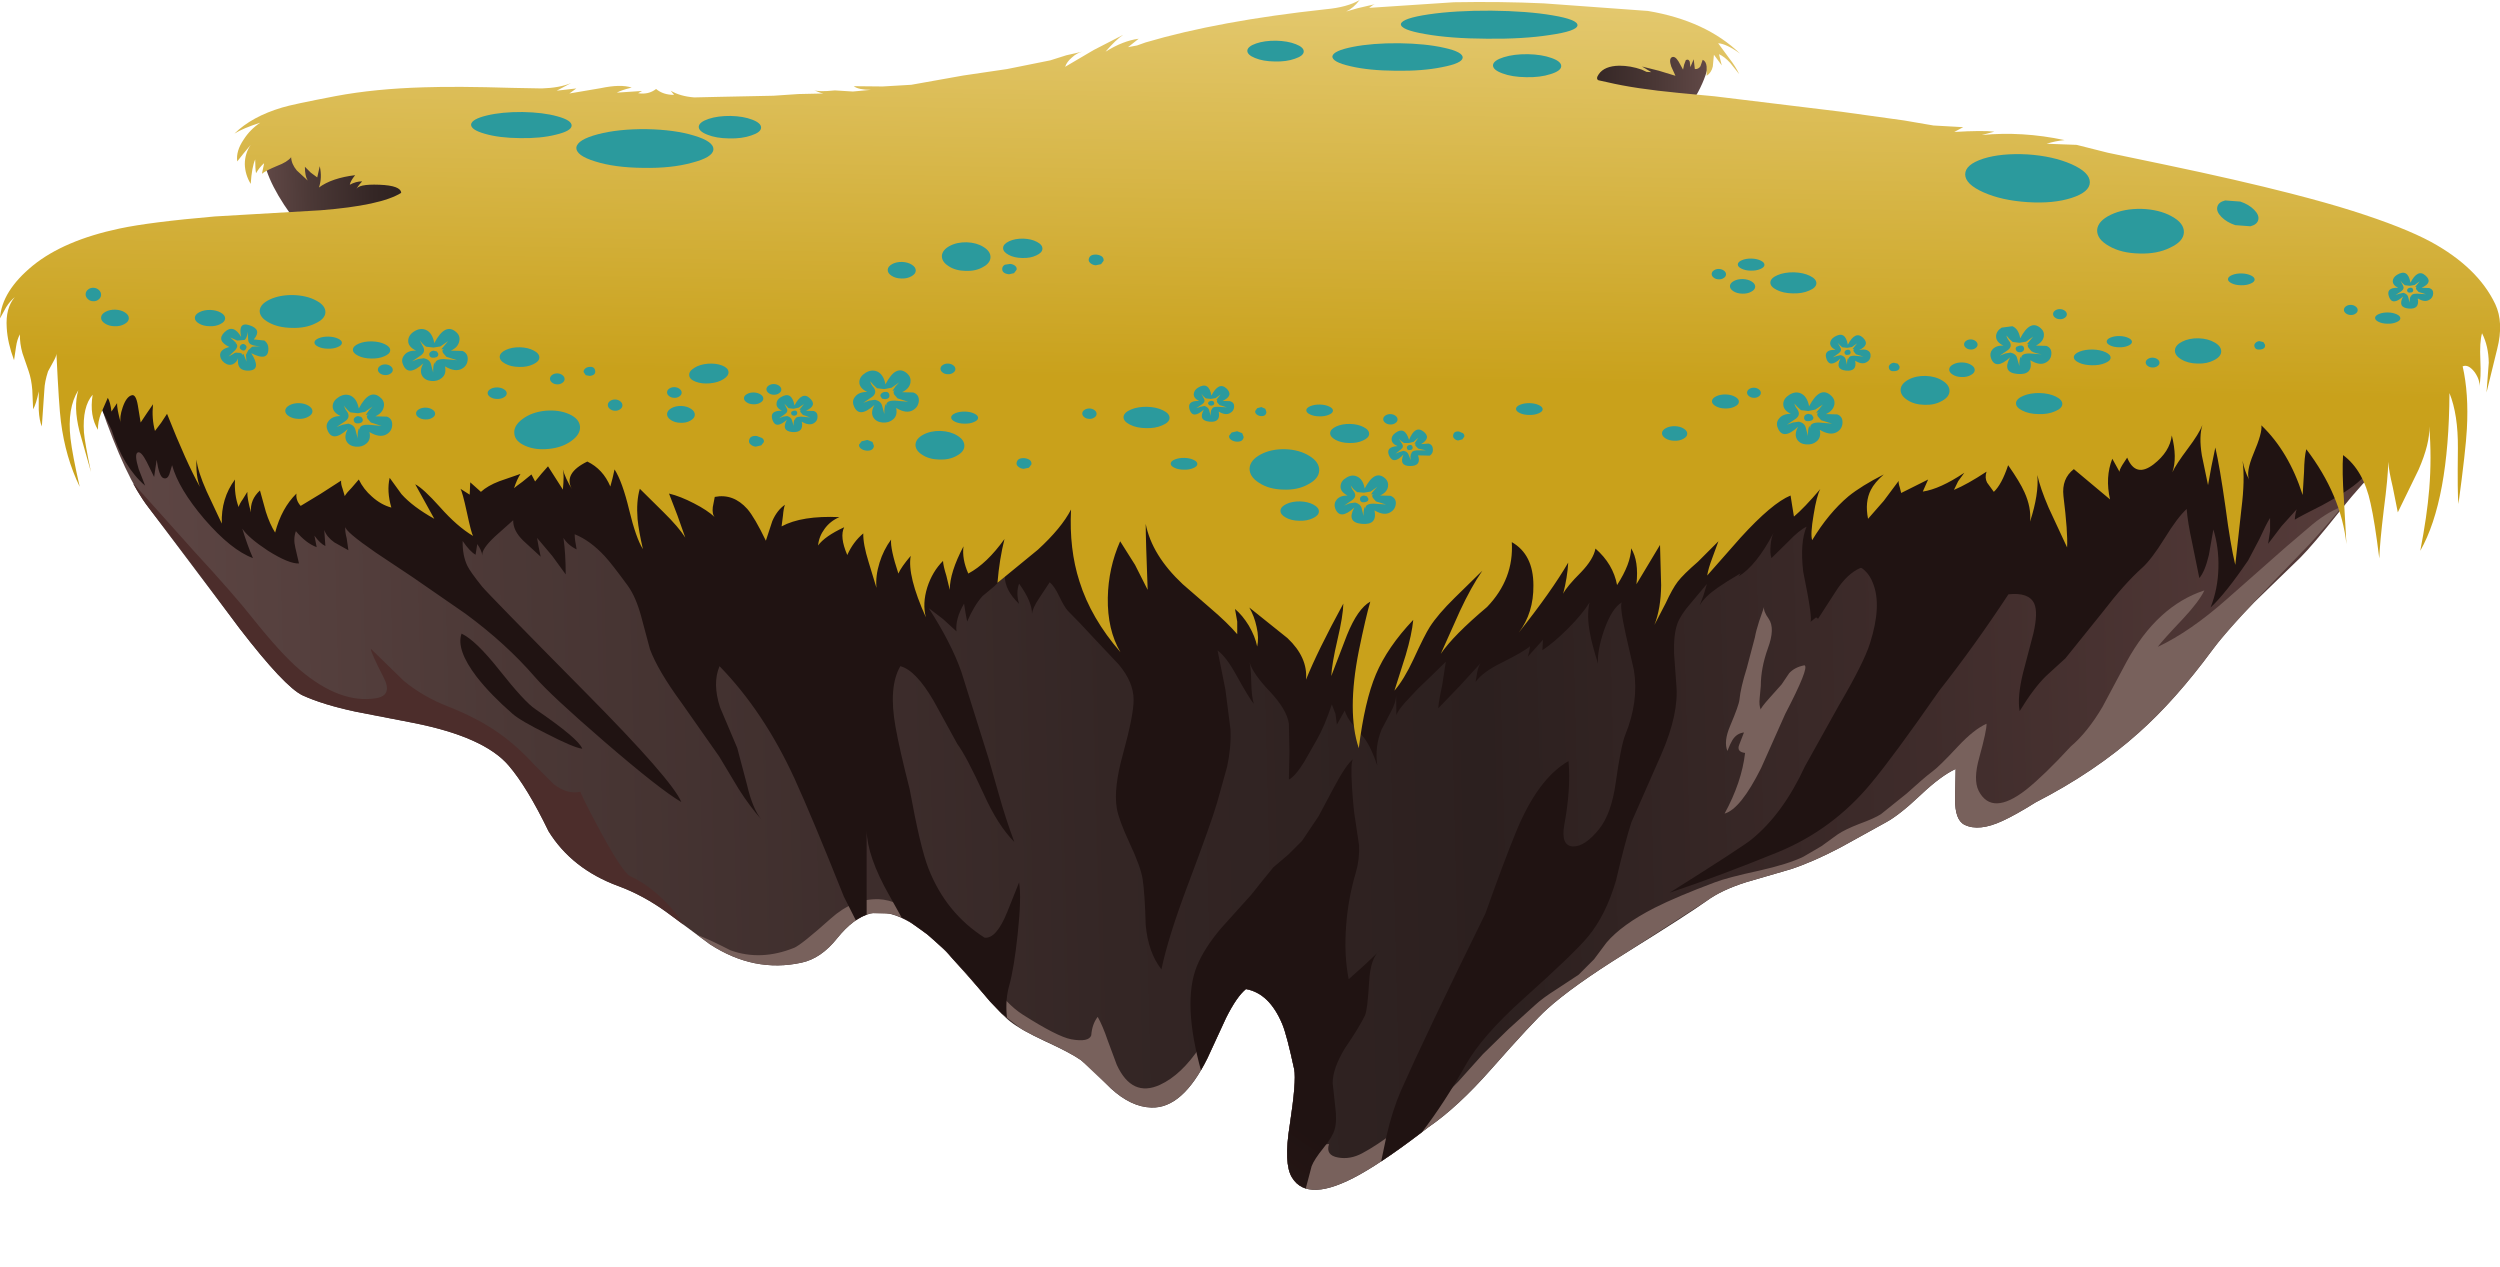 <?xml version="1.0" encoding="UTF-8" standalone="no"?>
<svg xmlns:xlink="http://www.w3.org/1999/xlink" height="225.7px" width="445.25px" xmlns="http://www.w3.org/2000/svg">
  <g transform="matrix(1.0, 0.0, 0.0, 1.0, 0.0, 0.0)">
    <use height="207.2" transform="matrix(1.0, 0.0, 0.0, 1.0, 14.0, 4.7)" width="415.85" xlink:href="#shape0"/>
    <use height="183.55" transform="matrix(1.0, 0.0, 0.0, 1.0, 14.7, 42.15)" width="413.55" xlink:href="#sprite0"/>
    <use height="133.25" transform="matrix(1.0, 0.0, 0.0, 1.0, 0.0, 0.0)" width="445.25" xlink:href="#shape9"/>
    <use height="5.0" transform="matrix(1.0, 0.0, 0.0, 1.0, 249.5, 1.9)" width="31.45" xlink:href="#sprite11"/>
    <use height="4.9" transform="matrix(1.0, 0.0, 0.0, 1.0, 237.3, 7.7)" width="23.2" xlink:href="#sprite12"/>
    <use height="4.1" transform="matrix(1.0, 0.0, 0.0, 1.0, 265.9, 9.65)" width="12.15" xlink:href="#sprite13"/>
    <use height="3.7" transform="matrix(1.0, 0.0, 0.0, 1.0, 222.15, 7.25)" width="10.05" xlink:href="#sprite14"/>
    <use height="7.95" transform="matrix(1.0, 0.0, 0.0, 1.0, 373.5, 37.2)" width="15.45" xlink:href="#sprite15"/>
    <use height="8.6" transform="matrix(1.0, 0.0, 0.0, 1.0, 350.0, 27.45)" width="22.2" xlink:href="#sprite16"/>
    <use height="4.8" transform="matrix(1.0, 0.0, 0.0, 1.0, 394.85, 35.6)" width="7.4" xlink:href="#sprite17"/>
    <use height="4.65" transform="matrix(1.0, 0.0, 0.0, 1.0, 83.9, 19.95)" width="17.9" xlink:href="#sprite18"/>
    <use height="6.9" transform="matrix(1.0, 0.0, 0.0, 1.0, 102.65, 23.0)" width="24.4" xlink:href="#sprite19"/>
    <use height="4.0" transform="matrix(1.0, 0.0, 0.0, 1.0, 124.45, 20.65)" width="11.1" xlink:href="#sprite20"/>
    <use height="2.0" transform="matrix(1.0, 0.0, 0.0, 1.0, 108.25, 71.15)" width="2.6" xlink:href="#sprite21"/>
    <use height="1.9" transform="matrix(1.0, 0.0, 0.0, 1.0, 181.05, 81.6)" width="2.65" xlink:href="#sprite22"/>
    <use height="1.9" transform="matrix(1.0, 0.0, 0.0, 1.0, 193.9, 45.35)" width="2.65" xlink:href="#sprite23"/>
    <use height="1.85" transform="matrix(1.0, 0.0, 0.0, 1.0, 218.9, 76.8)" width="2.6" xlink:href="#sprite24"/>
    <use height="1.8" transform="matrix(1.0, 0.0, 0.0, 1.0, 349.8, 60.45)" width="2.4" xlink:href="#sprite25"/>
    <use height="1.9" transform="matrix(1.0, 0.0, 0.0, 1.0, 167.5, 64.75)" width="2.65" xlink:href="#sprite26"/>
    <use height="1.85" transform="matrix(1.0, 0.0, 0.0, 1.0, 192.75, 72.75)" width="2.55" xlink:href="#sprite27"/>
    <use height="1.85" transform="matrix(1.0, 0.0, 0.0, 1.0, 178.5, 47.0)" width="2.55" xlink:href="#sprite28"/>
    <use height="1.85" transform="matrix(1.0, 0.0, 0.0, 1.0, 304.85, 47.9)" width="2.55" xlink:href="#sprite29"/>
    <use height="1.75" transform="matrix(1.0, 0.0, 0.0, 1.0, 382.15, 63.7)" width="2.45" xlink:href="#sprite30"/>
    <use height="1.8" transform="matrix(1.0, 0.0, 0.0, 1.0, 417.45, 54.3)" width="2.45" xlink:href="#sprite31"/>
    <use height="2.8" transform="matrix(1.0, 0.0, 0.0, 1.0, 50.8, 71.8)" width="4.85" xlink:href="#sprite32"/>
    <use height="2.6" transform="matrix(1.0, 0.0, 0.0, 1.0, 347.15, 64.55)" width="4.55" xlink:href="#sprite33"/>
    <use height="2.6" transform="matrix(1.0, 0.0, 0.0, 1.0, 308.1, 49.7)" width="4.5" xlink:href="#sprite34"/>
    <use height="2.6" transform="matrix(1.0, 0.0, 0.0, 1.0, 296.0, 75.9)" width="4.5" xlink:href="#sprite35"/>
    <use height="3.8" transform="matrix(1.0, 0.0, 0.0, 1.0, 200.1, 72.45)" width="8.2" xlink:href="#sprite36"/>
    <use height="3.75" transform="matrix(1.0, 0.0, 0.0, 1.0, 359.05, 70.0)" width="8.25" xlink:href="#sprite37"/>
    <use height="3.75" transform="matrix(1.0, 0.0, 0.0, 1.0, 315.3, 48.5)" width="8.2" xlink:href="#sprite38"/>
    <use height="6.45" transform="matrix(1.0, 0.0, 0.0, 1.0, 211.75, 68.65)" width="8.05" xlink:href="#sprite39"/>
    <use height="3.0" transform="matrix(1.0, 0.0, 0.0, 1.0, 118.8, 72.3)" width="4.95" xlink:href="#sprite42"/>
    <use height="2.95" transform="matrix(1.0, 0.0, 0.0, 1.0, 158.1, 46.65)" width="5.0" xlink:href="#sprite43"/>
    <use height="2.95" transform="matrix(1.0, 0.0, 0.0, 1.0, 18.0, 55.15)" width="4.95" xlink:href="#sprite44"/>
    <use height="3.05" transform="matrix(1.0, 0.0, 0.0, 1.0, 62.85, 60.8)" width="6.65" xlink:href="#sprite45"/>
    <use height="2.1" transform="matrix(1.0, 0.0, 0.0, 1.0, 132.5, 69.9)" width="3.45" xlink:href="#sprite46"/>
    <use height="2.1" transform="matrix(1.0, 0.0, 0.0, 1.0, 74.1, 72.6)" width="3.4" xlink:href="#sprite47"/>
    <use height="2.05" transform="matrix(1.0, 0.0, 0.0, 1.0, 86.85, 69.0)" width="3.4" xlink:href="#sprite48"/>
    <use height="3.5" transform="matrix(1.0, 0.0, 0.0, 1.0, 89.0, 61.85)" width="7.05" xlink:href="#sprite49"/>
    <use height="5.85" transform="matrix(1.0, 0.0, 0.0, 1.0, 46.25, 52.55)" width="11.7" xlink:href="#sprite50"/>
    <use height="6.9" transform="matrix(1.0, 0.0, 0.0, 1.0, 91.6, 73.1)" width="11.7" xlink:href="#sprite51"/>
    <use height="7.2" transform="matrix(1.0, 0.0, 0.0, 1.0, 222.55, 80.0)" width="12.4" xlink:href="#sprite52"/>
    <use height="5.1" transform="matrix(1.0, 0.0, 0.0, 1.0, 163.05, 76.75)" width="8.7" xlink:href="#sprite53"/>
    <use height="5.1" transform="matrix(1.0, 0.0, 0.0, 1.0, 167.75, 43.15)" width="8.65" xlink:href="#sprite54"/>
    <use height="5.15" transform="matrix(1.0, 0.0, 0.0, 1.0, 338.5, 66.95)" width="8.7" xlink:href="#sprite55"/>
    <use height="4.5" transform="matrix(1.0, 0.0, 0.0, 1.0, 387.35, 60.25)" width="8.25" xlink:href="#sprite56"/>
    <use height="3.55" transform="matrix(1.0, 0.0, 0.0, 1.0, 122.75, 64.75)" width="7.0" xlink:href="#sprite57"/>
    <use height="3.45" transform="matrix(1.0, 0.0, 0.0, 1.0, 178.65, 42.5)" width="7.0" xlink:href="#sprite58"/>
    <use height="3.4" transform="matrix(1.0, 0.0, 0.0, 1.0, 236.9, 75.5)" width="6.95" xlink:href="#sprite59"/>
    <use height="3.45" transform="matrix(1.0, 0.0, 0.0, 1.0, 228.05, 89.3)" width="6.85" xlink:href="#sprite60"/>
    <use height="2.8" transform="matrix(1.0, 0.0, 0.0, 1.0, 369.35, 62.25)" width="6.55" xlink:href="#sprite61"/>
    <use height="2.15" transform="matrix(1.0, 0.0, 0.0, 1.0, 56.0, 59.95)" width="4.9" xlink:href="#sprite62"/>
    <use height="2.1" transform="matrix(1.0, 0.0, 0.0, 1.0, 270.0, 71.8)" width="4.75" xlink:href="#sprite63"/>
    <use height="2.15" transform="matrix(1.0, 0.0, 0.0, 1.0, 309.5, 46.05)" width="4.75" xlink:href="#sprite64"/>
    <use height="2.1" transform="matrix(1.0, 0.0, 0.0, 1.0, 208.5, 81.55)" width="4.75" xlink:href="#sprite65"/>
    <use height="2.1" transform="matrix(1.0, 0.0, 0.0, 1.0, 232.65, 72.05)" width="4.75" xlink:href="#sprite66"/>
    <use height="2.1" transform="matrix(1.0, 0.0, 0.0, 1.0, 396.8, 48.7)" width="4.75" xlink:href="#sprite67"/>
    <use height="2.15" transform="matrix(1.0, 0.0, 0.0, 1.0, 169.4, 73.3)" width="4.8" xlink:href="#sprite68"/>
    <use height="2.5" transform="matrix(1.0, 0.0, 0.0, 1.0, 304.9, 70.25)" width="4.8" xlink:href="#sprite69"/>
    <use height="2.0" transform="matrix(1.0, 0.0, 0.0, 1.0, 375.2, 59.85)" width="4.5" xlink:href="#sprite70"/>
    <use height="2.0" transform="matrix(1.0, 0.0, 0.0, 1.0, 423.0, 55.65)" width="4.5" xlink:href="#sprite71"/>
    <use height="1.9" transform="matrix(1.0, 0.0, 0.0, 1.0, 118.8, 68.95)" width="2.6" xlink:href="#sprite72"/>
    <use height="1.85" transform="matrix(1.0, 0.0, 0.0, 1.0, 246.35, 73.75)" width="2.55" xlink:href="#sprite73"/>
    <use height="1.8" transform="matrix(1.0, 0.0, 0.0, 1.0, 311.15, 69.05)" width="2.45" xlink:href="#sprite74"/>
    <use height="1.8" transform="matrix(1.0, 0.0, 0.0, 1.0, 365.65, 55.05)" width="2.45" xlink:href="#sprite75"/>
    <use height="1.9" transform="matrix(1.0, 0.0, 0.0, 1.0, 67.3, 64.9)" width="2.65" xlink:href="#sprite76"/>
    <use height="1.9" transform="matrix(1.0, 0.0, 0.0, 1.0, 136.5, 68.4)" width="2.65" xlink:href="#sprite77"/>
    <use height="1.9" transform="matrix(1.0, 0.0, 0.0, 1.0, 153.0, 78.35)" width="2.65" xlink:href="#sprite78"/>
    <use height="1.9" transform="matrix(1.0, 0.0, 0.0, 1.0, 133.4, 77.65)" width="2.65" xlink:href="#sprite79"/>
    <use height="1.6" transform="matrix(1.0, 0.0, 0.0, 1.0, 103.95, 65.35)" width="2.05" xlink:href="#sprite80"/>
    <use height="1.5" transform="matrix(1.0, 0.0, 0.0, 1.0, 336.4, 64.6)" width="1.9" xlink:href="#sprite81"/>
    <use height="1.5" transform="matrix(1.0, 0.0, 0.0, 1.0, 401.5, 60.75)" width="1.9" xlink:href="#sprite82"/>
    <use height="1.6" transform="matrix(1.0, 0.0, 0.0, 1.0, 223.55, 72.5)" width="2.0" xlink:href="#sprite83"/>
    <use height="1.6" transform="matrix(1.0, 0.0, 0.0, 1.0, 258.8, 76.85)" width="2.0" xlink:href="#sprite84"/>
    <use height="6.55" transform="matrix(1.0, 0.0, 0.0, 1.0, 137.45, 70.4)" width="8.15" xlink:href="#sprite85"/>
    <use height="6.5" transform="matrix(1.0, 0.0, 0.0, 1.0, 247.25, 76.5)" width="7.95" xlink:href="#sprite88"/>
    <use height="9.25" transform="matrix(1.0, 0.0, 0.0, 1.0, 71.6, 58.6)" width="11.7" xlink:href="#sprite91"/>
    <use height="9.3" transform="matrix(1.0, 0.0, 0.0, 1.0, 151.9, 65.95)" width="11.75" xlink:href="#sprite94"/>
    <use height="9.3" transform="matrix(1.0, 0.0, 0.0, 1.0, 316.45, 69.85)" width="11.7" xlink:href="#sprite97"/>
    <use height="9.3" transform="matrix(1.0, 0.0, 0.0, 1.0, 58.15, 70.25)" width="11.7" xlink:href="#sprite100"/>
    <use height="8.7" transform="matrix(1.0, 0.0, 0.0, 1.0, 354.5, 57.9)" width="10.85" xlink:href="#sprite103"/>
    <use height="6.4" transform="matrix(1.0, 0.0, 0.0, 1.0, 325.15, 59.6)" width="8.0" xlink:href="#sprite106"/>
    <use height="6.4" transform="matrix(1.0, 0.0, 0.0, 1.0, 425.35, 48.55)" width="8.0" xlink:href="#sprite109"/>
    <use height="8.65" transform="matrix(1.0, 0.0, 0.0, 1.0, 237.7, 84.65)" width="10.9" xlink:href="#sprite112"/>
    <use height="2.9" transform="matrix(1.0, 0.0, 0.0, 1.0, 34.7, 55.2)" width="5.4" xlink:href="#sprite115"/>
    <use height="1.95" transform="matrix(1.0, 0.0, 0.0, 1.0, 97.95, 66.5)" width="2.6" xlink:href="#sprite116"/>
    <use height="2.4" transform="matrix(1.0, 0.0, 0.0, 1.0, 15.25, 51.25)" width="2.75" xlink:href="#sprite117"/>
    <use height="8.2" transform="matrix(1.0, 0.0, 0.0, 1.0, 39.2, 57.8)" width="8.6" xlink:href="#sprite118"/>
  </g>
  <defs>
    <g id="shape0" transform="matrix(1.0, 0.0, 0.0, 1.0, -14.0, -4.7)">
      <path d="M413.25 58.65 L420.35 60.2 Q425.1 61.3 426.85 62.75 430.9 66.2 429.45 73.1 428.15 79.35 424.05 82.95 421.0 85.65 416.7 91.05 411.95 97.05 409.65 99.35 L401.5 107.25 Q396.85 111.95 394.1 115.65 387.4 124.75 380.85 130.55 373.15 137.45 362.55 142.9 358.95 145.15 356.65 146.2 352.45 148.15 349.9 146.9 348.15 146.05 348.2 142.25 L348.3 136.95 Q345.7 138.15 342.1 141.55 338.3 145.15 335.9 146.45 L327.75 150.95 Q322.9 153.5 318.95 154.8 L311.05 157.1 Q306.6 158.5 303.95 160.45 300.95 162.65 289.35 169.85 280.1 175.6 275.55 179.7 273.0 182.0 265.55 190.45 259.6 197.2 254.4 200.75 247.05 206.45 242.15 209.2 232.9 214.35 230.1 209.7 228.6 207.25 229.7 200.4 230.9 192.55 230.5 190.45 229.2 184.4 228.4 182.45 226.1 176.9 221.9 176.15 220.25 177.5 218.35 181.3 L215.05 188.45 Q210.6 197.45 205.05 197.25 201.45 197.15 197.85 193.85 194.2 190.05 192.5 188.8 190.75 187.55 186.15 185.45 181.85 183.45 179.95 181.95 178.45 180.8 175.1 176.9 L168.95 169.95 Q160.65 161.35 155.0 162.7 152.05 163.45 149.1 167.1 146.25 170.7 142.75 171.45 134.3 173.3 126.4 168.15 L118.85 162.55 Q114.6 159.45 110.1 157.8 101.85 154.75 97.7 148.05 93.9 140.2 90.6 136.35 86.25 131.25 73.65 128.75 L63.35 126.75 Q57.5 125.5 53.9 123.85 50.7 122.35 42.65 111.9 L26.5 90.45 Q22.35 85.1 17.9 72.15 14.0 60.75 14.0 57.45 14.0 56.35 15.8 55.95 L22.05 55.15 Q36.8 53.6 52.6 49.85 59.45 48.2 69.55 47.35 L86.9 46.15 Q125.2 43.7 181.4 45.65 L276.1 48.6 Q277.15 48.6 282.95 45.4 288.8 42.15 289.8 42.15 L317.5 43.25 345.1 45.2 364.9 47.25 384.65 49.8 Q391.0 50.6 399.2 53.55 L413.25 58.65" fill="url(#gradient0)" fill-rule="evenodd" stroke="none"/>
      <path d="M83.05 33.6 Q84.1 37.25 84.35 40.0 85.15 48.55 78.55 52.8 74.2 55.55 70.35 54.35 67.7 53.5 62.25 49.2 56.25 44.5 51.75 38.15 46.8 31.25 46.8 26.6 46.8 24.9 51.7 24.35 L57.8 24.0 64.2 22.75 71.0 21.7 Q78.8 21.2 80.95 27.35 L83.05 33.6" fill="url(#gradient1)" fill-rule="evenodd" stroke="none"/>
      <path d="M288.45 32.25 Q282.85 36.55 280.1 37.4 276.1 38.6 271.6 35.85 264.75 31.65 265.6 23.05 265.85 20.25 266.95 16.65 L269.1 10.45 Q271.35 4.25 279.45 4.75 284.0 5.0 293.1 7.05 L299.4 7.4 Q304.45 7.95 304.45 9.65 304.45 14.3 299.35 21.2 294.65 27.55 288.45 32.25" fill="url(#gradient2)" fill-rule="evenodd" stroke="none"/>
    </g>
    <linearGradient gradientTransform="matrix(0.279, -0.007, -0.007, -0.279, 218.35, 127.35)" gradientUnits="userSpaceOnUse" id="gradient0" spreadMethod="pad" x1="-819.2" x2="819.2">
      <stop offset="0.0" stop-color="#674d4b"/>
      <stop offset="0.224" stop-color="#4b3836"/>
      <stop offset="0.455" stop-color="#342625"/>
      <stop offset="0.6" stop-color="#2c201f"/>
      <stop offset="0.773" stop-color="#3f2c2b"/>
      <stop offset="1.0" stop-color="#5e413f"/>
    </linearGradient>
    <linearGradient gradientTransform="matrix(0.029, -7.0E-4, -7.0E-4, -0.029, 68.55, 38.25)" gradientUnits="userSpaceOnUse" id="gradient1" spreadMethod="pad" x1="-819.2" x2="819.2">
      <stop offset="0.0" stop-color="#674d4b"/>
      <stop offset="0.227" stop-color="#4b3836"/>
      <stop offset="0.463" stop-color="#342625"/>
      <stop offset="0.612" stop-color="#2c201f"/>
      <stop offset="0.78" stop-color="#3f2c2b"/>
      <stop offset="1.0" stop-color="#5e413f"/>
    </linearGradient>
    <linearGradient gradientTransform="matrix(-0.03, 8.0E-4, -7.0E-4, -0.029, 281.95, 21.35)" gradientUnits="userSpaceOnUse" id="gradient2" spreadMethod="pad" x1="-819.2" x2="819.2">
      <stop offset="0.0" stop-color="#674d4b"/>
      <stop offset="0.227" stop-color="#4b3836"/>
      <stop offset="0.463" stop-color="#342625"/>
      <stop offset="0.612" stop-color="#2c201f"/>
      <stop offset="0.78" stop-color="#3f2c2b"/>
      <stop offset="1.0" stop-color="#5e413f"/>
    </linearGradient>
    <g id="sprite0" transform="matrix(1.0, 0.0, 0.0, 1.0, 0.0, 0.0)">
      <clipPath id="clipPath0" transform="matrix(1.0, 0.0, 0.0, 1.0, 0.0, 0.0)">
        <use height="169.75" transform="matrix(1.0, 0.0, 0.0, 1.0, 0.0, 0.0)" width="413.55" xlink:href="#shape1"/>
      </clipPath>
      <g clip-path="url(#clipPath0)">
        <use height="0.0" transform="matrix(1.0, 0.0, 0.0, 1.0, 318.2, 119.85)" width="0.0" xlink:href="#sprite1"/>
        <use height="135.65" transform="matrix(1.0, 0.0, 0.0, 1.0, 105.7, 47.9)" width="297.2" xlink:href="#sprite2"/>
        <use height="36.85" transform="matrix(1.0, 0.0, 0.0, 1.0, 292.45, 65.9)" width="14.4" xlink:href="#sprite3"/>
        <use height="0.0" transform="matrix(1.0, 0.0, 0.0, 1.0, 215.75, 162.0)" width="0.0" xlink:href="#sprite4"/>
        <use height="81.95" transform="matrix(1.0, 0.0, 0.0, 1.0, 197.0, 93.05)" width="34.1" xlink:href="#sprite5"/>
        <use height="20.5" transform="matrix(1.0, 0.0, 0.0, 1.0, 67.3, 70.7)" width="21.7" xlink:href="#sprite6"/>
        <use height="0.0" transform="matrix(1.0, 0.0, 0.0, 1.0, 238.0, 76.2)" width="0.0" xlink:href="#sprite7"/>
        <use height="148.6" transform="matrix(1.0, 0.0, 0.0, 1.0, 1.4, 19.6)" width="406.85" xlink:href="#sprite8"/>
        <use height="8.3" transform="matrix(1.0, 0.0, 0.0, 1.0, 17.8, 28.3)" width="7.05" xlink:href="#sprite9"/>
        <use height="86.4" transform="matrix(1.0, 0.0, 0.0, 1.0, 9.05, 44.0)" width="99.3" xlink:href="#sprite10"/>
      </g>
    </g>
    <g id="shape1" transform="matrix(1.0, 0.0, 0.0, 1.0, 0.0, 0.0)">
      <path d="M407.2 24.6 Q411.3 25.15 412.6 26.2 414.3 27.75 412.95 31.45 409.6 40.6 396.6 54.8 382.75 69.0 379.4 73.5 372.7 82.6 366.15 88.4 358.45 95.3 347.85 100.75 344.25 103.0 341.95 104.05 337.75 106.0 335.2 104.75 333.45 103.9 333.5 100.1 L333.6 94.8 Q331.0 96.0 327.4 99.4 323.6 103.0 321.2 104.3 L313.05 108.8 Q308.2 111.35 304.25 112.65 L296.35 114.95 Q291.9 116.35 289.25 118.3 L274.65 127.7 Q265.4 133.45 260.85 137.55 258.3 139.85 250.85 148.3 244.9 155.05 239.7 158.6 232.35 164.3 227.45 167.05 218.2 172.2 215.4 167.55 213.9 165.1 215.0 158.25 216.2 150.4 215.8 148.3 214.5 142.25 213.7 140.3 211.4 134.75 207.2 134.0 205.55 135.35 203.65 139.15 L200.35 146.3 Q195.9 155.3 190.35 155.1 186.75 155.0 183.15 151.7 L177.8 146.65 Q175.95 145.4 172.6 143.8 168.6 141.95 167.2 141.1 L163.75 138.4 161.65 136.25 157.5 131.35 156.3 130.05 155.0 128.65 153.75 127.2 150.5 124.3 147.3 122.0 Q145.55 121.0 143.95 120.6 L140.7 120.5 140.3 120.55 Q137.35 121.3 134.4 124.95 131.55 128.55 128.05 129.3 119.6 131.15 111.7 126.0 L104.15 120.4 Q99.9 117.3 95.4 115.65 87.15 112.6 83.0 105.9 79.2 98.05 75.9 94.2 71.55 89.1 58.95 86.6 L48.65 84.6 Q42.8 83.35 39.2 81.7 36.0 80.2 27.95 69.75 17.7 55.85 11.8 48.3 7.65 42.9 3.55 31.65 0.0 21.75 0.0 18.6 0.0 16.55 7.7 14.65 L37.9 7.7 Q44.75 6.05 54.85 5.2 L72.2 4.0 Q110.5 1.55 166.7 3.5 L261.4 6.45 Q262.45 6.45 268.25 3.25 274.1 0.0 275.1 0.0 L302.8 1.1 330.4 3.05 Q353.05 4.65 364.2 7.0 382.2 10.85 391.25 19.2 394.35 22.05 399.25 23.35 L407.2 24.6" fill="#ff0000" fill-rule="evenodd" stroke="none"/>
    </g>
    <g id="sprite2" transform="matrix(1.0, 0.0, 0.0, 1.0, 0.0, 0.0)">
      <use height="135.65" transform="matrix(1.0, 0.0, 0.0, 1.0, 0.0, 0.0)" width="297.2" xlink:href="#shape2"/>
    </g>
    <g id="shape2" transform="matrix(1.0, 0.0, 0.0, 1.0, 0.0, 0.0)">
      <path d="M286.75 7.35 L291.5 3.3 Q294.45 0.9 297.2 0.0 294.4 4.65 290.6 9.4 L284.75 17.0 Q282.85 19.7 277.8 24.3 272.65 28.9 270.8 31.55 L267.15 37.1 Q264.95 40.35 262.95 42.55 258.45 47.45 250.15 51.8 247.25 53.35 234.35 59.1 L227.25 62.3 Q223.0 64.3 221.05 66.05 219.85 67.15 218.7 69.4 L216.55 72.85 Q213.4 76.4 207.5 78.35 202.1 80.15 195.4 80.3 187.7 80.5 181.3 82.2 175.8 83.65 168.85 86.95 L161.9 90.15 Q157.95 92.05 155.55 93.7 150.05 97.4 147.5 99.25 143.05 102.5 140.55 105.4 L134.6 112.65 Q131.05 116.35 125.6 118.65 123.25 119.65 118.8 121.9 114.4 124.1 112.0 125.1 L105.9 127.5 Q102.35 128.95 100.55 130.5 L98.25 133.15 Q96.95 134.85 95.65 135.65 94.35 134.35 93.5 131.05 92.65 127.75 91.15 126.2 89.45 124.4 86.25 122.1 L80.9 118.2 74.85 112.95 Q71.15 109.65 68.5 107.95 60.3 102.8 44.6 96.05 39.65 93.9 28.55 91.0 17.65 88.1 12.75 85.9 9.05 84.25 5.6 81.0 L0.0 75.15 Q3.8 76.15 9.7 79.2 15.1 81.15 21.05 78.75 22.35 78.2 27.55 73.55 31.55 69.95 36.15 70.1 39.4 70.25 44.25 73.5 L50.7 78.45 Q52.8 80.1 56.0 84.65 58.9 88.85 61.75 90.65 67.95 94.6 70.4 95.05 73.5 95.6 73.95 94.35 74.1 92.35 75.1 91.05 76.0 92.65 76.9 95.3 L78.5 99.6 Q81.2 105.45 86.2 103.15 90.0 101.4 93.3 96.45 94.7 94.35 97.4 88.4 99.75 83.25 102.0 80.55 102.85 82.3 104.45 83.85 L107.65 86.8 Q110.45 89.5 111.55 93.55 112.05 95.55 112.55 100.8 112.7 102.85 113.9 107.3 115.0 111.5 115.1 113.7 L115.65 113.75 116.3 113.7 Q115.65 115.7 117.9 116.1 120.05 116.5 122.2 115.35 124.75 114.0 128.25 111.35 L133.95 107.15 Q136.65 105.4 139.3 102.6 L143.7 97.7 148.25 93.25 153.05 88.9 Q154.35 87.7 156.8 86.15 L160.75 83.55 163.5 80.8 165.7 77.85 Q168.4 74.65 174.25 71.65 178.2 69.65 185.0 67.1 187.2 66.25 192.95 65.0 198.05 63.85 200.75 62.55 L204.0 60.65 206.9 58.55 Q208.15 57.7 210.7 56.7 213.45 55.7 214.6 54.95 L219.15 51.3 Q222.35 48.4 223.7 47.4 224.9 46.55 228.3 42.9 231.15 39.85 233.4 38.85 233.45 40.0 232.1 44.9 231.0 48.8 232.0 50.8 234.35 55.35 240.45 50.6 243.65 48.05 248.4 42.9 251.4 40.35 254.05 35.85 L258.35 27.8 Q263.8 17.85 272.2 15.1 271.25 17.1 268.35 20.2 264.75 24.0 263.9 25.15 269.65 22.45 276.15 16.7 L286.75 7.35" fill="#78615c" fill-rule="evenodd" stroke="none"/>
    </g>
    <g id="sprite3" transform="matrix(1.0, 0.0, 0.0, 1.0, 0.0, -0.2)">
      <use height="36.85" transform="matrix(1.0, 0.0, 0.0, 1.0, 0.0, 0.2)" width="14.4" xlink:href="#shape3"/>
    </g>
    <g id="shape3" transform="matrix(1.0, 0.0, 0.0, 1.0, 0.0, -0.2)">
      <path d="M11.5 12.05 Q12.45 11.0 14.15 10.65 L14.25 10.65 Q15.1 11.05 10.8 19.3 L6.5 28.95 Q2.85 36.25 0.0 37.05 3.05 31.45 3.65 26.25 2.1 26.05 2.6 24.8 L3.45 22.6 Q2.15 22.75 1.4 23.95 1.0 24.6 0.5 25.9 -0.2 24.2 1.0 21.4 2.55 17.75 2.65 16.75 2.85 14.65 3.95 11.15 L5.4 5.65 Q5.6 4.5 6.15 2.8 L7.05 0.2 Q6.85 0.95 7.85 2.35 9.05 4.05 7.7 7.65 6.45 11.15 6.45 14.3 L6.25 16.45 Q6.1 17.8 6.45 18.55 6.35 18.3 8.05 16.4 L10.15 14.05 11.5 12.05" fill="#78615c" fill-rule="evenodd" stroke="none"/>
    </g>
    <g id="sprite5" transform="matrix(1.0, 0.0, 0.0, 1.0, 0.0, 0.0)">
      <use height="81.95" transform="matrix(1.0, 0.0, 0.0, 1.0, 0.0, 0.0)" width="34.1" xlink:href="#shape4"/>
    </g>
    <g id="shape4" transform="matrix(1.0, 0.0, 0.0, 1.0, 0.0, 0.0)">
      <path d="M23.15 10.15 L25.65 5.45 Q28.05 0.9 29.3 0.0 28.8 0.4 29.1 5.1 29.35 8.95 29.65 10.65 L30.35 15.35 Q30.45 17.85 29.8 20.1 28.4 24.8 28.05 29.65 27.65 34.9 28.5 39.2 L31.35 36.65 34.1 34.05 Q32.4 35.3 32.15 39.55 31.85 44.7 31.4 45.65 30.45 47.65 27.8 51.55 25.65 55.1 25.65 57.7 L26.1 61.85 Q26.45 64.4 26.0 65.95 25.65 67.25 24.05 69.2 22.35 71.3 21.9 72.5 L20.65 77.25 Q19.95 80.2 18.85 81.95 L13.35 81.75 8.05 81.35 Q-0.4 79.8 0.0 68.45 0.2 64.1 1.5 59.6 2.95 54.45 5.25 52.1 4.0 53.3 2.25 55.65 -1.15 43.4 1.45 36.9 2.75 33.7 5.75 30.15 L11.15 24.15 13.1 21.7 15.1 19.25 17.75 17.0 20.2 14.55 23.15 10.15" fill="url(#gradient3)" fill-rule="evenodd" stroke="none"/>
    </g>
    <linearGradient gradientTransform="matrix(0.03, -0.043, -0.043, -0.03, -14.0, 94.0)" gradientUnits="userSpaceOnUse" id="gradient3" spreadMethod="pad" x1="-819.2" x2="819.2">
      <stop offset="0.0" stop-color="#472725"/>
      <stop offset="1.0" stop-color="#201312"/>
    </linearGradient>
    <g id="sprite6" transform="matrix(1.0, 0.0, 0.0, 1.0, 0.0, 0.0)">
      <use height="20.5" transform="matrix(1.0, 0.0, 0.0, 1.0, 0.0, 0.0)" width="21.7" xlink:href="#shape5"/>
    </g>
    <g id="shape5" transform="matrix(1.0, 0.0, 0.0, 1.0, 0.0, 0.0)">
      <path d="M0.2 0.0 Q2.7 1.15 6.9 6.45 11.45 12.2 13.35 13.45 21.1 18.75 21.7 20.5 20.15 20.3 15.4 17.85 10.65 15.5 9.25 14.25 5.4 10.9 2.9 7.7 -0.8 2.85 0.2 0.0" fill="#201312" fill-rule="evenodd" stroke="none"/>
    </g>
    <g id="sprite8" transform="matrix(1.0, 0.0, 0.0, 1.0, -0.05, 0.0)">
      <use height="148.6" transform="matrix(1.0, 0.0, 0.0, 1.0, 0.05, 0.0)" width="406.85" xlink:href="#shape6"/>
    </g>
    <g id="shape6" transform="matrix(1.0, 0.0, 0.0, 1.0, -0.05, 0.0)">
      <path d="M378.15 32.55 L377.35 37.1 Q376.65 40.05 375.65 41.2 L374.4 35.05 Q373.55 31.15 373.4 28.9 371.75 30.4 369.45 34.15 367.15 37.85 365.5 39.35 362.35 42.15 358.4 47.3 L351.8 55.5 348.35 58.65 Q346.15 60.8 343.65 64.9 343.2 62.4 344.25 58.1 L346.1 51.05 Q346.95 47.35 346.25 45.75 345.3 43.7 341.65 44.1 335.6 53.3 329.3 61.3 321.2 72.95 317.15 77.8 310.35 86.0 300.65 90.0 290.35 94.2 281.3 97.25 294.4 89.0 295.9 87.75 301.5 83.2 305.4 74.75 L311.5 63.8 Q315.95 56.2 317.0 52.8 319.15 46.05 317.5 42.05 317.0 40.75 316.15 39.95 315.5 39.3 315.3 39.4 312.9 40.4 310.85 43.65 L307.75 48.45 307.4 48.2 306.35 49.05 Q306.9 48.85 305.1 40.05 304.5 34.85 305.7 32.05 304.35 32.7 302.45 34.7 L299.45 37.65 Q299.15 36.8 299.3 35.35 299.4 33.95 299.85 33.1 296.75 39.0 293.6 40.9 L293.95 40.35 Q291.25 41.95 289.9 42.9 287.5 44.55 286.65 46.1 L287.35 44.25 287.95 42.25 285.1 45.65 Q283.3 47.7 282.7 49.3 282.0 51.25 282.1 54.65 L282.5 60.15 Q283.0 65.3 279.85 72.55 L274.5 84.7 Q273.4 88.1 271.75 95.1 269.95 101.25 266.75 105.1 264.3 108.05 255.2 116.2 247.9 122.75 245.0 127.9 237.55 141.2 229.2 148.6 L230.9 140.5 Q231.95 135.95 233.5 132.4 237.75 122.8 248.5 100.95 251.75 91.8 253.9 86.55 257.8 76.95 263.3 73.8 263.75 78.7 262.55 85.15 261.9 88.85 264.05 89.0 266.2 89.1 268.8 85.85 270.95 83.1 271.7 77.7 272.65 71.0 273.4 69.15 275.85 63.15 274.95 57.6 L273.5 51.25 Q272.3 45.8 272.85 45.5 271.05 46.5 269.65 50.45 268.4 54.1 268.55 56.45 267.4 52.7 267.15 51.15 266.5 47.9 267.05 45.55 265.75 47.65 263.2 50.2 260.7 52.7 258.65 54.05 L258.75 52.2 256.05 55.2 256.3 54.3 256.45 53.35 Q255.35 54.3 251.35 56.3 248.0 57.95 246.75 59.7 L247.05 57.95 Q247.25 56.9 247.65 56.35 L243.95 60.4 240.1 64.4 Q240.2 63.05 240.8 60.3 L241.45 56.1 239.0 58.5 236.5 60.9 234.25 63.3 Q232.7 65.05 232.65 65.7 L232.6 62.0 Q232.6 63.35 231.6 65.15 L230.0 68.2 Q228.75 71.3 229.25 74.6 228.15 71.3 226.85 69.6 L224.9 67.35 Q223.8 66.0 223.45 64.8 L222.05 67.3 221.8 65.4 221.15 63.7 Q219.85 67.6 218.5 69.95 L216.25 73.9 Q214.65 76.5 213.5 77.1 L213.6 72.15 213.5 67.15 Q213.15 64.65 210.15 61.45 207.05 58.2 206.5 56.2 206.75 57.25 206.8 59.75 206.85 62.3 207.25 63.6 206.45 62.65 204.2 58.6 202.35 55.2 200.8 54.1 L202.2 61.1 203.1 68.15 Q203.25 71.3 202.5 74.8 L200.7 81.25 Q199.6 85.0 195.45 96.0 192.0 105.15 190.8 110.9 188.45 107.9 188.0 103.0 187.85 97.45 187.45 94.8 187.1 92.6 185.15 88.45 183.2 84.25 182.85 82.2 182.25 78.65 183.95 72.55 185.85 65.6 185.85 62.9 185.85 59.75 183.2 56.6 L178.4 51.5 176.3 49.25 174.15 47.05 Q173.5 46.35 172.6 44.45 171.75 42.65 170.9 41.95 L169.05 44.75 Q167.8 46.6 167.75 47.65 167.8 45.45 165.45 42.2 164.85 43.85 165.45 45.8 162.9 43.35 162.9 40.85 L161.0 42.7 158.95 44.4 Q157.45 46.05 156.2 48.95 L155.9 47.35 155.65 45.75 Q154.05 48.5 154.3 50.7 L151.9 48.5 149.35 46.55 Q153.35 52.75 155.15 57.85 L160.05 73.45 161.85 79.75 Q163.05 84.05 164.6 88.2 161.65 85.25 159.1 79.55 156.05 72.9 154.45 70.75 L150.25 63.1 Q147.05 57.6 144.3 56.9 142.15 60.6 143.45 67.75 144.15 71.7 145.95 78.75 147.85 89.2 149.3 92.9 152.4 100.85 159.3 105.25 161.4 105.5 163.35 100.65 L165.45 95.4 Q165.9 98.1 165.2 104.6 164.55 110.7 163.7 113.75 163.0 116.15 163.25 119.1 L164.0 124.45 Q165.1 132.4 164.55 132.0 159.8 128.85 154.9 121.95 150.25 115.3 148.4 109.6 147.6 107.0 142.35 97.75 138.4 90.8 138.3 86.15 L138.3 107.2 Q137.95 105.35 136.6 102.6 L134.25 97.95 Q128.6 83.8 125.45 76.9 119.95 64.95 112.1 56.9 110.8 59.95 112.2 64.25 L115.25 71.45 117.0 78.05 Q118.0 82.35 119.6 84.25 117.5 81.9 115.5 78.75 L112.05 73.0 105.35 63.45 Q101.1 57.65 99.7 53.85 L98.15 48.05 Q97.2 44.55 95.75 42.55 92.9 38.65 91.65 37.3 89.05 34.5 86.3 33.4 86.3 34.35 86.65 36.1 85.1 35.35 84.3 34.05 84.7 36.85 84.7 40.55 L82.3 37.25 79.6 34.05 79.9 35.75 80.25 37.4 77.15 34.55 Q75.3 32.75 75.35 30.9 L72.1 33.8 Q69.7 36.05 69.85 37.15 69.7 36.2 68.95 35.15 L68.65 37.05 Q67.6 36.45 66.35 34.6 66.3 37.2 67.2 39.05 67.75 40.15 69.8 42.7 70.8 43.95 88.35 61.7 103.65 77.15 105.3 81.1 101.45 78.85 91.55 70.3 82.0 62.05 79.2 58.8 74.05 52.85 66.85 47.55 L57.45 41.05 50.85 36.65 Q45.35 32.85 45.45 32.05 45.35 32.8 45.7 34.15 L46.0 36.25 43.5 34.85 Q42.15 33.9 41.7 32.65 L41.9 35.5 Q40.95 35.05 39.95 33.65 L40.35 35.7 Q38.45 35.0 36.65 32.85 36.15 34.15 36.55 35.8 L37.2 38.6 Q35.45 38.7 31.7 36.35 28.2 34.05 27.1 32.4 28.0 35.35 29.0 37.65 25.1 36.2 20.35 30.7 15.75 25.3 14.6 21.1 L14.1 22.75 Q13.75 23.65 13.05 23.4 12.3 23.15 11.85 20.15 L11.4 23.2 10.1 20.55 Q9.05 18.5 8.45 18.85 7.85 19.2 8.65 21.8 L9.8 24.75 Q5.9 21.4 3.85 14.9 L0.95 8.75 Q-0.8 4.65 0.8 2.5 2.75 -0.1 7.7 0.0 11.45 0.1 15.2 1.5 17.55 2.4 22.3 4.7 26.65 6.6 29.7 6.75 L51.4 8.05 73.05 9.3 96.55 10.15 120.0 11.25 140.55 13.2 Q151.7 14.6 160.4 16.85 168.2 18.85 180.9 23.05 195.9 27.95 201.2 29.5 210.05 32.05 222.15 31.1 232.6 30.3 242.75 27.2 L273.6 17.75 Q291.15 12.75 306.05 10.45 352.65 3.35 384.95 8.55 400.9 11.1 405.2 15.6 409.4 19.95 403.15 24.75 401.1 26.3 397.5 28.25 393.8 30.1 392.65 30.8 392.75 29.55 393.0 28.95 L390.3 31.95 387.9 35.1 388.25 32.8 388.25 30.5 Q387.55 31.6 386.35 34.25 L384.35 38.05 Q380.3 44.0 377.65 46.45 378.95 43.2 379.05 39.4 379.15 35.8 378.15 32.55" fill="#201312" fill-rule="evenodd" stroke="none"/>
    </g>
    <g id="sprite9" transform="matrix(1.0, 0.0, 0.0, 1.0, 0.0, 0.0)">
      <use height="8.3" transform="matrix(1.0, 0.0, 0.0, 1.0, 0.0, 0.0)" width="7.05" xlink:href="#shape7"/>
    </g>
    <g id="shape7" transform="matrix(1.0, 0.0, 0.0, 1.0, 0.0, 0.0)">
      <path d="M0.45 0.6 Q2.0 -0.75 4.35 1.0 6.5 2.65 7.0 4.9 7.15 6.0 6.75 6.7 4.5 10.15 1.6 6.25 0.5 4.75 0.15 3.05 -0.25 1.25 0.45 0.6" fill="#201312" fill-rule="evenodd" stroke="none"/>
    </g>
    <g id="sprite10" transform="matrix(1.0, 0.0, 0.0, 1.0, -0.05, 0.0)">
      <use height="86.4" transform="matrix(1.0, 0.0, 0.0, 1.0, 0.05, 0.0)" width="99.3" xlink:href="#shape8"/>
    </g>
    <g id="shape8" transform="matrix(1.0, 0.0, 0.0, 1.0, -0.05, 0.0)">
      <path d="M98.65 83.2 Q96.75 86.55 91.95 86.4 87.0 86.2 83.3 82.25 80.6 79.35 77.85 73.55 74.9 67.2 72.9 64.7 68.45 58.4 65.7 55.05 60.8 49.05 55.75 46.7 51.35 44.6 43.0 42.35 L29.7 38.6 Q23.2 36.4 18.5 31.7 15.05 28.3 11.8 22.6 10.75 20.8 9.65 17.6 L7.7 12.55 3.05 6.35 Q-0.4 1.85 0.1 0.0 L10.75 11.9 Q18.15 19.95 21.25 23.9 26.35 30.3 29.7 33.15 36.9 39.25 43.3 38.2 46.25 37.7 44.65 34.55 42.3 30.0 42.35 29.4 L48.2 35.1 Q51.65 37.95 56.15 39.7 61.35 41.75 65.05 44.35 68.3 46.6 71.6 50.2 L74.9 53.5 Q77.35 55.4 79.7 54.85 79.5 54.95 83.3 62.05 87.25 69.3 88.55 69.9 92.0 71.5 95.15 74.8 98.4 78.2 99.1 81.05 L99.35 82.4 98.65 83.2" fill="#4c2d2b" fill-rule="evenodd" stroke="none"/>
    </g>
    <g id="shape9" transform="matrix(1.0, 0.0, 0.0, 1.0, 0.0, 0.0)">
      <path d="M407.95 34.45 Q414.55 36.15 418.95 37.55 428.1 40.45 433.0 43.1 441.3 47.65 444.4 54.15 445.95 57.45 444.75 62.15 L442.85 69.9 443.25 64.6 Q443.2 61.6 442.05 59.35 441.6 60.9 441.75 64.15 441.9 67.35 441.55 68.9 441.75 67.75 440.75 66.3 439.6 64.8 438.6 65.25 439.7 70.05 439.35 76.4 439.15 80.15 437.85 89.75 437.65 88.2 437.75 79.85 437.8 73.85 436.25 70.0 436.15 89.1 431.05 98.1 432.25 91.95 432.65 87.05 433.1 81.5 432.65 75.95 432.8 78.95 430.75 83.65 L427.05 91.25 426.15 86.75 Q425.45 83.85 425.35 82.25 425.3 85.1 424.55 90.8 423.85 96.6 423.75 99.45 422.95 92.95 422.2 89.65 420.95 83.75 417.3 81.05 417.1 83.95 417.45 88.95 L417.9 96.9 Q416.95 88.15 410.75 80.0 410.4 81.35 410.35 84.05 L410.1 88.2 410.1 88.15 Q407.65 80.45 402.75 75.75 402.95 77.05 401.35 80.8 399.95 84.15 400.6 85.5 399.75 83.9 399.4 82.05 399.85 85.45 399.2 90.6 L398.1 100.6 Q397.25 97.1 396.35 90.25 395.35 83.2 394.55 79.7 L393.85 83.1 393.25 86.4 392.15 81.1 Q391.6 77.7 392.25 75.7 391.65 77.25 389.65 79.9 387.55 82.7 386.9 84.1 387.8 81.55 386.8 77.55 386.45 80.45 383.55 82.7 380.35 85.15 378.85 81.5 L378.0 82.8 Q377.4 83.8 377.5 84.05 L376.2 81.7 Q374.9 85.0 375.8 88.95 L369.35 83.55 Q367.15 85.25 367.5 88.35 368.3 94.85 368.15 97.5 L364.85 90.4 Q363.35 86.9 362.85 84.6 363.15 88.0 361.55 92.9 361.8 90.4 360.55 87.65 359.75 85.85 357.65 82.85 356.5 86.3 355.1 87.6 L353.9 85.95 Q353.45 85.1 353.8 84.0 350.4 86.25 348.0 87.25 L348.75 85.7 349.85 84.2 Q345.5 87.1 342.45 87.55 L343.4 85.4 338.6 87.8 338.35 86.8 Q338.1 86.1 338.15 85.65 L335.5 89.2 332.7 92.4 Q332.1 89.4 333.2 87.25 333.85 85.95 335.5 84.5 331.55 86.5 329.2 88.4 325.65 91.4 322.75 96.2 322.4 95.2 323.0 91.7 323.55 88.25 324.2 87.1 321.25 90.55 319.5 92.0 L319.2 90.15 318.9 88.25 Q315.6 89.6 310.0 95.75 L304.05 102.5 Q304.25 101.25 304.95 99.4 L306.05 96.4 302.4 100.05 Q299.8 102.3 298.8 103.6 297.85 104.85 296.65 107.45 L294.65 111.3 Q295.8 108.4 295.85 104.25 L295.65 97.05 291.45 104.05 Q291.9 99.9 290.5 97.65 290.45 100.4 288.0 104.2 287.3 100.45 284.15 97.7 283.8 99.6 281.6 101.9 278.95 104.55 278.4 105.75 279.15 102.85 279.3 100.2 276.3 105.35 270.5 112.65 273.15 109.15 273.1 104.25 273.1 98.75 269.25 96.55 269.65 103.1 264.85 108.1 258.85 113.15 256.6 116.45 L260.0 108.85 Q262.0 104.55 264.0 101.65 L259.05 106.5 Q256.1 109.4 254.65 111.65 253.75 113.05 251.75 117.4 250.05 121.05 248.35 123.0 L250.35 116.7 Q251.45 113.0 251.7 110.4 247.1 115.25 245.05 120.1 243.05 124.85 242.0 133.25 239.85 126.85 242.0 115.95 243.25 109.85 244.05 107.15 241.8 108.4 239.9 113.1 L237.1 120.4 Q237.2 118.25 238.2 113.95 239.2 109.7 239.25 107.5 234.65 115.95 232.6 121.05 232.95 117.1 229.3 113.65 L222.5 108.2 Q223.4 109.75 223.8 111.65 224.25 113.6 223.9 115.15 223.55 113.35 222.4 111.4 221.3 109.6 219.95 108.45 L220.35 110.7 220.35 112.95 Q218.6 110.9 215.55 108.3 L210.65 104.05 Q205.15 98.9 204.05 93.3 204.05 95.95 204.4 105.05 L202.15 100.6 199.5 96.4 Q197.4 101.15 197.3 106.45 197.2 112.15 199.55 116.15 194.3 110.1 192.25 103.55 190.4 97.8 190.75 90.75 189.05 94.05 184.85 97.9 L177.65 103.8 Q178.0 99.55 178.9 96.0 175.75 100.4 172.45 102.15 171.3 99.55 171.6 97.3 169.15 101.95 169.15 105.05 L168.55 102.55 Q168.0 100.8 167.95 99.9 166.05 101.8 165.15 104.6 164.25 107.5 164.9 109.95 161.55 102.5 162.2 99.0 160.5 101.0 160.0 102.15 158.55 97.75 158.7 96.1 157.35 97.95 156.65 100.2 155.9 102.6 156.1 104.7 L154.7 100.1 Q153.7 96.9 153.75 95.0 151.95 96.5 150.9 98.85 149.5 95.6 150.35 93.9 146.9 95.5 145.7 97.15 145.85 95.55 146.85 94.2 147.85 92.8 149.5 92.1 142.8 91.8 139.2 93.75 L139.45 91.8 Q139.55 90.55 139.8 89.9 138.4 90.85 137.55 92.8 L136.4 96.3 Q134.4 92.15 133.1 90.65 130.6 87.85 127.3 88.5 L126.95 90.3 Q126.8 91.6 127.3 92.1 125.95 90.85 123.6 89.65 121.2 88.4 119.15 87.9 L120.65 91.8 122.05 95.75 Q120.85 93.85 118.15 91.2 L113.95 87.05 Q113.3 89.3 113.55 92.45 113.75 94.5 114.5 97.8 113.25 95.8 112.05 90.8 110.85 85.8 109.45 83.6 L109.1 85.15 108.7 86.65 Q107.4 83.55 104.6 82.2 100.3 84.3 101.85 87.1 100.65 85.1 100.25 83.6 100.5 84.55 100.25 87.2 L97.6 83.05 96.45 84.35 95.3 85.75 94.65 84.5 93.05 85.8 Q91.8 86.7 91.55 86.95 92.05 85.4 92.7 84.4 L88.95 85.7 Q86.85 86.5 85.65 87.6 L84.65 86.7 83.75 85.9 83.65 88.1 82.0 87.05 Q82.35 87.55 83.15 91.25 83.95 95.0 84.25 95.45 81.45 93.8 78.35 90.3 75.35 86.95 73.95 86.25 L77.35 92.4 Q73.5 90.25 71.5 88.0 L69.4 85.1 Q68.85 87.5 69.7 90.4 67.85 89.9 66.25 88.45 64.75 87.15 63.9 85.4 L62.65 86.85 Q61.75 87.75 61.4 88.35 L61.0 87.0 Q60.7 86.2 60.75 85.6 L57.1 87.95 53.55 90.1 Q52.65 89.1 52.8 87.9 50.15 90.5 49.0 94.85 48.05 93.35 47.35 91.15 L46.3 87.35 Q44.5 89.0 44.7 91.25 44.0 88.75 44.05 87.6 L43.25 88.9 Q42.65 89.75 42.5 90.3 41.7 88.2 41.85 85.4 39.35 88.75 39.5 93.25 L36.8 87.5 Q35.2 83.9 35.0 81.85 34.85 84.75 35.6 86.7 33.2 82.4 29.75 73.7 L28.7 75.3 27.6 76.75 Q27.0 74.55 27.25 72.0 L26.15 73.6 25.05 75.25 24.55 72.2 Q24.2 70.15 23.45 70.4 22.5 70.65 21.85 72.55 21.25 74.3 21.5 75.3 20.8 72.7 20.85 71.8 L19.85 73.3 Q19.65 71.6 19.2 70.85 L18.0 73.6 Q17.4 75.15 17.45 76.55 15.9 74.05 16.5 70.3 14.65 72.45 14.95 77.0 15.1 78.8 16.2 84.05 L14.15 76.8 Q13.05 72.4 13.95 69.5 11.95 72.7 12.55 78.05 12.9 81.05 14.2 86.7 11.65 81.45 10.85 75.1 10.5 72.45 10.05 63.0 10.05 63.45 9.45 64.5 L8.55 66.15 Q7.95 68.0 7.9 69.45 L7.45 75.95 Q7.0 74.9 6.9 73.0 L6.9 69.7 Q6.45 71.95 5.9 72.9 L5.75 69.45 Q5.6 67.55 5.1 66.1 L4.0 62.9 Q3.5 61.15 3.55 59.55 3.05 60.4 2.85 61.8 L2.5 64.15 Q1.35 61.05 1.2 58.4 0.95 54.85 2.65 52.9 1.8 53.6 1.1 54.7 L0.0 56.7 Q0.3 51.85 5.85 47.3 11.4 42.8 21.3 40.7 26.7 39.55 38.25 38.55 L57.1 37.45 Q67.85 36.6 71.45 34.35 71.4 33.05 67.55 32.9 63.65 32.75 63.45 33.8 63.5 33.4 64.5 32.3 63.4 32.3 62.3 32.9 62.4 32.25 63.25 31.2 59.1 31.7 56.8 33.4 57.4 31.7 56.95 29.6 L56.5 31.6 55.35 30.75 54.3 29.7 Q54.3 31.35 54.8 32.15 L52.85 30.35 Q51.9 29.2 51.85 28.0 51.2 28.85 49.35 29.55 47.3 30.4 46.65 30.95 L47.05 29.05 Q46.2 29.8 45.6 30.85 45.45 30.05 45.45 28.4 44.85 29.75 44.65 32.75 43.65 31.1 43.6 29.25 43.6 27.35 44.65 25.8 L43.4 27.3 42.25 28.75 Q42.0 26.9 43.4 24.85 44.55 23.05 46.35 21.85 43.25 22.85 41.75 23.8 44.85 20.75 50.25 19.15 52.0 18.6 59.85 17.1 66.8 15.8 75.5 15.55 81.4 15.35 91.2 15.65 L96.5 15.75 Q99.65 15.65 101.7 14.8 L99.15 16.15 100.9 15.95 102.65 15.75 101.4 16.65 107.0 15.7 Q110.55 14.95 112.5 15.6 110.65 16.05 109.85 16.5 L114.35 16.2 113.65 16.6 Q115.5 16.9 116.85 15.85 118.1 16.9 120.05 16.9 L119.45 16.15 Q121.1 17.15 123.65 17.35 L128.05 17.25 137.75 17.05 142.2 16.75 146.65 16.65 Q146.0 16.55 145.0 16.05 145.75 16.4 148.7 16.1 L151.9 16.3 155.1 16.0 Q152.9 16.0 152.05 15.35 L157.2 15.4 162.3 15.1 171.55 13.45 179.35 12.3 187.05 10.75 189.9 9.85 192.75 9.2 Q191.75 9.45 190.9 10.25 190.0 11.0 189.7 11.9 L194.8 8.9 200.05 6.2 Q198.75 7.05 196.9 9.2 200.05 7.25 202.8 6.9 L200.9 8.4 202.5 8.1 204.05 7.55 Q217.1 3.7 236.1 1.65 239.95 1.3 242.15 0.0 241.05 1.45 239.75 2.05 L241.85 1.45 244.85 0.75 Q244.45 0.9 243.85 1.4 L251.4 0.9 258.95 0.4 Q267.35 0.25 274.95 0.6 L293.5 1.95 Q303.85 3.7 309.9 9.55 307.5 7.8 306.0 7.7 L307.95 10.35 Q309.15 11.9 309.75 13.2 L308.15 11.2 Q307.15 10.1 306.15 9.65 L306.4 10.65 306.65 11.65 305.25 9.75 305.05 11.85 Q304.8 12.95 303.95 13.5 L303.95 11.85 Q303.85 10.9 303.25 10.65 L302.85 11.8 Q302.5 12.35 301.85 12.3 L301.65 10.55 301.05 11.95 300.95 11.0 Q300.75 10.45 300.25 10.7 L299.95 11.5 299.75 12.4 298.95 10.95 Q298.3 9.9 297.75 10.2 297.2 10.5 297.65 11.85 L298.4 13.5 295.45 12.6 292.45 11.85 294.1 12.85 293.25 12.8 292.4 12.4 Q290.4 11.7 288.4 11.7 285.75 11.75 284.75 13.2 284.15 14.05 284.7 14.3 L286.3 14.65 Q291.15 15.8 299.0 16.55 L305.35 17.15 327.95 19.9 339.1 21.45 344.35 22.35 349.65 22.65 348.05 23.5 Q353.1 23.2 355.2 23.45 L352.95 24.05 Q360.15 23.35 367.7 24.95 366.1 25.1 364.5 25.6 L369.85 25.8 375.4 27.2 385.7 29.35 Q398.6 32.05 407.95 34.45" fill="url(#gradient4)" fill-rule="evenodd" stroke="none"/>
    </g>
    <linearGradient gradientTransform="matrix(-0.001, 0.062, 0.062, 0.001, 223.45, 18.1)" gradientUnits="userSpaceOnUse" id="gradient4" spreadMethod="pad" x1="-819.2" x2="819.2">
      <stop offset="0.0" stop-color="#f0db96"/>
      <stop offset="0.988" stop-color="#c9a11b"/>
    </linearGradient>
    <g id="sprite11" transform="matrix(1.0, 0.0, 0.0, 1.0, 0.0, 0.0)">
      <use height="7.2" transform="matrix(2.536, 0.0, 0.0, 0.694, 0.0, 0.0)" width="12.4" xlink:href="#shape10"/>
    </g>
    <g id="shape10" transform="matrix(1.0, 0.0, 0.0, 1.0, 0.0, 0.0)">
      <path d="M12.4 3.8 Q12.35 5.25 10.45 6.25 8.6 7.3 6.05 7.2 3.45 7.15 1.7 6.0 -0.05 4.9 0.0 3.4 0.1 1.95 1.95 0.95 3.8 -0.05 6.35 0.0 8.9 0.1 10.65 1.2 12.45 2.3 12.4 3.8" fill="#2b9a9d" fill-rule="evenodd" stroke="none"/>
    </g>
    <g id="sprite12" transform="matrix(1.0, 0.0, 0.0, 1.0, 0.0, 0.0)">
      <use height="7.2" transform="matrix(1.871, 0.0, 0.0, 0.681, 0.0, 0.0)" width="12.4" xlink:href="#shape10"/>
    </g>
    <g id="sprite13" transform="matrix(1.0, 0.0, 0.0, 1.0, 0.0, 0.0)">
      <use height="7.2" transform="matrix(0.98, 0.0, 0.0, 0.569, 0.0, 0.0)" width="12.4" xlink:href="#shape10"/>
    </g>
    <g id="sprite14" transform="matrix(1.0, 0.0, 0.0, 1.0, 0.0, 0.0)">
      <use height="7.2" transform="matrix(0.81, 0.0, 0.0, 0.514, 0.0, 0.0)" width="12.4" xlink:href="#shape10"/>
    </g>
    <g id="sprite15" transform="matrix(1.0, 0.0, 0.0, 1.0, 0.0, 0.05)">
      <use height="7.2" transform="matrix(1.246, 0.0, 0.0, 1.104, 0.0, -0.05)" width="12.4" xlink:href="#shape10"/>
    </g>
    <g id="sprite16" transform="matrix(1.0, 0.0, 0.0, 1.0, 0.0, 0.0)">
      <use height="8.6" transform="matrix(1.0, 0.0, 0.0, 1.0, 0.0, 0.0)" width="22.2" xlink:href="#shape11"/>
    </g>
    <g id="shape11" transform="matrix(1.0, 0.0, 0.0, 1.0, 0.0, 0.0)">
      <path d="M22.2 5.0 Q22.2 6.75 18.95 7.8 15.7 8.85 11.1 8.55 6.5 8.25 3.25 6.8 0.0 5.35 0.0 3.6 0.0 1.85 3.25 0.8 6.45 -0.2 11.1 0.05 15.65 0.35 18.95 1.8 22.2 3.25 22.2 5.0" fill="#2b9a9d" fill-rule="evenodd" stroke="none"/>
    </g>
    <g id="sprite17" transform="matrix(1.0, 0.0, 0.0, 1.0, 0.05, 0.0)">
      <use height="4.8" transform="matrix(1.0, 0.0, 0.0, 1.0, -0.05, 0.0)" width="7.4" xlink:href="#shape12"/>
    </g>
    <g id="shape12" transform="matrix(1.0, 0.0, 0.0, 1.0, 0.05, 0.0)">
      <path d="M7.3 3.55 Q7.1 4.4 5.9 4.7 L3.2 4.5 Q1.7 4.0 0.75 3.05 -0.2 2.1 0.0 1.25 0.2 0.4 1.4 0.1 L4.1 0.3 Q5.6 0.8 6.55 1.75 7.5 2.7 7.3 3.55" fill="#2b9a9d" fill-rule="evenodd" stroke="none"/>
    </g>
    <g id="sprite18" transform="matrix(1.0, 0.0, 0.0, 1.0, 0.0, 0.0)">
      <use height="7.2" transform="matrix(1.444, 0.0, 0.0, 0.646, 0.0, 0.0)" width="12.4" xlink:href="#shape10"/>
    </g>
    <g id="sprite19" transform="matrix(1.0, 0.0, 0.0, 1.0, 0.0, 0.0)">
      <use height="7.2" transform="matrix(1.968, 0.0, 0.0, 0.958, 0.0, 0.0)" width="12.4" xlink:href="#shape10"/>
    </g>
    <g id="sprite20" transform="matrix(1.0, 0.0, 0.0, 1.0, 0.0, 0.0)">
      <use height="7.2" transform="matrix(0.895, 0.0, 0.0, 0.556, 0.0, 0.0)" width="12.4" xlink:href="#shape10"/>
    </g>
    <g id="sprite21" transform="matrix(1.0, 0.0, 0.0, 1.0, 0.0, 0.0)">
      <use height="7.2" transform="matrix(0.21, 0.0, 0.0, 0.278, 0.0, 0.0)" width="12.4" xlink:href="#shape10"/>
    </g>
    <g id="sprite22" transform="matrix(1.0, 0.0, 0.0, 1.0, 0.0, 0.0)">
      <use height="1.9" transform="matrix(1.0, 0.0, 0.0, 1.0, 0.0, 0.0)" width="2.65" xlink:href="#shape13"/>
    </g>
    <g id="shape13" transform="matrix(1.0, 0.0, 0.0, 1.0, 0.0, 0.0)">
      <path d="M2.65 1.1 L2.2 1.7 1.25 1.9 Q0.7 1.85 0.35 1.55 -0.05 1.25 0.0 0.85 0.15 -0.1 1.45 0.0 2.75 0.2 2.65 1.1" fill="#2b9a9d" fill-rule="evenodd" stroke="none"/>
    </g>
    <g id="sprite23" transform="matrix(1.0, 0.0, 0.0, 1.0, 0.0, 0.0)">
      <use height="1.9" transform="matrix(1.0, 0.0, 0.0, 1.0, 0.0, 0.0)" width="2.65" xlink:href="#shape13"/>
    </g>
    <g id="sprite24" transform="matrix(1.0, 0.0, 0.0, 1.0, 0.0, -0.05)">
      <use height="1.6" transform="matrix(1.3, 0.0, 0.0, 1.156, 0.0, 0.05)" width="2.0" xlink:href="#shape14"/>
    </g>
    <g id="shape14" transform="matrix(1.0, 0.0, 0.0, 1.0, 0.0, 0.0)">
      <path d="M2.0 0.9 Q1.9 1.7 0.95 1.6 0.55 1.55 0.25 1.3 -0.05 1.05 0.0 0.7 L0.35 0.2 1.1 0.0 1.8 0.3 2.0 0.9" fill="#2b9a9d" fill-rule="evenodd" stroke="none"/>
    </g>
    <g id="sprite25" transform="matrix(1.0, 0.0, 0.0, 1.0, 0.0, 0.0)">
      <use height="7.2" transform="matrix(0.194, 0.0, 0.0, 0.25, 0.0, 0.0)" width="12.4" xlink:href="#shape10"/>
    </g>
    <g id="sprite26" transform="matrix(1.0, 0.0, 0.0, 1.0, 0.0, 0.0)">
      <use height="7.2" transform="matrix(0.214, 0.0, 0.0, 0.264, 0.0, 0.0)" width="12.4" xlink:href="#shape10"/>
    </g>
    <g id="sprite27" transform="matrix(1.0, 0.0, 0.0, 1.0, 0.0, 0.0)">
      <use height="7.2" transform="matrix(0.206, 0.0, 0.0, 0.257, 0.0, 0.0)" width="12.4" xlink:href="#shape10"/>
    </g>
    <g id="sprite28" transform="matrix(1.0, 0.0, 0.0, 1.0, 0.0, -0.05)">
      <use height="1.85" transform="matrix(1.0, 0.0, 0.0, 1.0, 0.0, 0.05)" width="2.55" xlink:href="#shape15"/>
    </g>
    <g id="shape15" transform="matrix(1.0, 0.0, 0.0, 1.0, 0.0, -0.05)">
      <path d="M2.55 1.1 L2.1 1.7 1.2 1.9 Q-0.1 1.75 0.0 0.85 0.05 0.45 0.45 0.2 L1.4 0.05 Q1.95 0.1 2.3 0.4 2.65 0.7 2.55 1.1" fill="#2b9a9d" fill-rule="evenodd" stroke="none"/>
    </g>
    <g id="sprite29" transform="matrix(1.0, 0.0, 0.0, 1.0, 0.0, 0.0)">
      <use height="7.2" transform="matrix(0.206, 0.0, 0.0, 0.257, 0.0, 0.0)" width="12.4" xlink:href="#shape10"/>
    </g>
    <g id="sprite30" transform="matrix(1.0, 0.0, 0.0, 1.0, 0.0, 0.0)">
      <use height="7.2" transform="matrix(0.198, 0.0, 0.0, 0.243, 0.0, 0.0)" width="12.4" xlink:href="#shape10"/>
    </g>
    <g id="sprite31" transform="matrix(1.0, 0.0, 0.0, 1.0, 0.0, 0.0)">
      <use height="7.2" transform="matrix(0.198, 0.0, 0.0, 0.25, 0.0, 0.0)" width="12.4" xlink:href="#shape10"/>
    </g>
    <g id="sprite32" transform="matrix(1.0, 0.0, 0.0, 1.0, 0.0, 0.0)">
      <use height="7.2" transform="matrix(0.391, 0.0, 0.0, 0.389, 0.0, 0.0)" width="12.4" xlink:href="#shape10"/>
    </g>
    <g id="sprite33" transform="matrix(1.0, 0.0, 0.0, 1.0, 0.0, 0.0)">
      <use height="7.2" transform="matrix(0.367, 0.0, 0.0, 0.361, 0.0, 0.0)" width="12.4" xlink:href="#shape10"/>
    </g>
    <g id="sprite34" transform="matrix(1.0, 0.0, 0.0, 1.0, 0.0, 0.0)">
      <use height="7.2" transform="matrix(0.363, 0.0, 0.0, 0.361, 0.0, 0.0)" width="12.4" xlink:href="#shape10"/>
    </g>
    <g id="sprite35" transform="matrix(1.0, 0.0, 0.0, 1.0, 0.0, 0.0)">
      <use height="7.2" transform="matrix(0.363, 0.0, 0.0, 0.361, 0.0, 0.0)" width="12.4" xlink:href="#shape10"/>
    </g>
    <g id="sprite36" transform="matrix(1.0, 0.0, 0.0, 1.0, 0.0, 0.0)">
      <use height="7.2" transform="matrix(0.661, 0.0, 0.0, 0.528, 0.0, 0.0)" width="12.4" xlink:href="#shape10"/>
    </g>
    <g id="sprite37" transform="matrix(1.0, 0.0, 0.0, 1.0, 0.0, 0.0)">
      <use height="7.2" transform="matrix(0.665, 0.0, 0.0, 0.521, 0.0, 0.0)" width="12.4" xlink:href="#shape10"/>
    </g>
    <g id="sprite38" transform="matrix(1.0, 0.0, 0.0, 1.0, 0.0, 0.0)">
      <use height="7.2" transform="matrix(0.661, 0.0, 0.0, 0.521, 0.0, 0.0)" width="12.4" xlink:href="#shape10"/>
    </g>
    <g id="sprite39" transform="matrix(1.0, 0.0, 0.0, 1.0, 0.1, 0.15)">
      <use height="6.45" transform="matrix(1.0, 0.0, 0.0, 1.0, -0.1, -0.15)" width="8.05" xlink:href="#sprite40"/>
      <use height="0.85" transform="matrix(1.0, 0.0, 0.0, 1.0, 3.3, 2.6)" width="1.1" xlink:href="#sprite41"/>
    </g>
    <g id="sprite40" transform="matrix(1.0, 0.0, 0.0, 1.0, 0.1, 0.15)">
      <use height="6.45" transform="matrix(1.0, 0.0, 0.0, 1.0, -0.1, -0.15)" width="8.05" xlink:href="#shape16"/>
    </g>
    <g id="shape16" transform="matrix(1.0, 0.0, 0.0, 1.0, 0.1, 0.15)">
      <path d="M5.9 2.6 L7.25 2.65 Q8.0 2.9 7.95 3.65 7.9 4.4 7.25 4.75 6.45 5.25 5.2 4.5 5.6 6.5 3.55 6.3 1.5 6.1 2.55 4.15 0.65 5.85 0.05 4.25 -0.55 2.55 1.7 2.6 0.75 2.15 0.75 1.4 0.8 0.7 1.5 0.25 3.45 -0.95 3.9 1.65 5.2 -0.85 6.55 0.35 7.95 1.65 5.9 2.6 M6.65 3.75 L5.35 3.35 4.95 2.9 Q4.75 2.45 5.1 2.4 L4.75 2.45 5.55 1.45 4.65 2.1 3.8 2.25 2.9 2.15 2.45 1.75 2.1 1.3 2.55 2.15 Q2.9 2.75 2.25 3.2 L1.2 3.9 1.95 3.65 2.65 3.5 Q3.35 3.7 3.5 4.25 L3.75 5.25 Q3.75 4.4 3.95 4.05 L4.0 4.3 Q3.9 3.6 5.05 3.65 L6.65 3.75" fill="#2b9a9d" fill-rule="evenodd" stroke="none"/>
    </g>
    <g id="sprite41" transform="matrix(1.0, 0.0, 0.0, 1.0, 0.0, 0.0)">
      <use height="1.3" transform="matrix(0.688, 0.0, 0.0, 0.654, 0.0, 0.0)" width="1.6" xlink:href="#shape17"/>
    </g>
    <g id="shape17" transform="matrix(1.0, 0.0, 0.0, 1.0, 0.0, 0.0)">
      <path d="M0.75 0.0 Q1.5 -0.1 1.6 0.55 1.7 1.2 0.85 1.3 L0.3 1.2 0.0 0.75 Q-0.05 0.5 0.2 0.25 0.4 0.05 0.75 0.0" fill="#2b9a9d" fill-rule="evenodd" stroke="none"/>
    </g>
    <g id="sprite42" transform="matrix(1.0, 0.0, 0.0, 1.0, 0.0, 0.0)">
      <use height="7.2" transform="matrix(0.399, 0.0, 0.0, 0.417, 0.0, 0.0)" width="12.4" xlink:href="#shape10"/>
    </g>
    <g id="sprite43" transform="matrix(1.0, 0.0, 0.0, 1.0, 0.0, -0.05)">
      <use height="7.2" transform="matrix(0.403, 0.0, 0.0, 0.41, 0.0, 0.05)" width="12.4" xlink:href="#shape10"/>
    </g>
    <g id="sprite44" transform="matrix(1.0, 0.0, 0.0, 1.0, -0.05, 0.0)">
      <use height="7.2" transform="matrix(0.399, 0.0, 0.0, 0.41, 0.05, 0.0)" width="12.4" xlink:href="#shape10"/>
    </g>
    <g id="sprite45" transform="matrix(1.0, 0.0, 0.0, 1.0, 0.0, 0.0)">
      <use height="7.2" transform="matrix(0.536, 0.0, 0.0, 0.424, 0.0, 0.0)" width="12.4" xlink:href="#shape10"/>
    </g>
    <g id="sprite46" transform="matrix(1.0, 0.0, 0.0, 1.0, 0.0, 0.0)">
      <use height="7.2" transform="matrix(0.278, 0.0, 0.0, 0.292, 0.0, 0.0)" width="12.4" xlink:href="#shape10"/>
    </g>
    <g id="sprite47" transform="matrix(1.0, 0.0, 0.0, 1.0, 0.0, 0.0)">
      <use height="7.2" transform="matrix(0.274, 0.0, 0.0, 0.292, 0.0, 0.0)" width="12.4" xlink:href="#shape10"/>
    </g>
    <g id="sprite48" transform="matrix(1.0, 0.0, 0.0, 1.0, 0.0, -0.05)">
      <use height="7.2" transform="matrix(0.274, 0.0, 0.0, 0.285, 0.0, 0.05)" width="12.4" xlink:href="#shape10"/>
    </g>
    <g id="sprite49" transform="matrix(1.0, 0.0, 0.0, 1.0, 0.0, 0.0)">
      <use height="7.2" transform="matrix(0.569, 0.0, 0.0, 0.486, 0.0, 0.0)" width="12.4" xlink:href="#shape10"/>
    </g>
    <g id="sprite50" transform="matrix(1.0, 0.0, 0.0, 1.0, 0.0, 0.0)">
      <use height="7.2" transform="matrix(0.944, 0.0, 0.0, 0.812, 0.0, 0.0)" width="12.4" xlink:href="#shape10"/>
    </g>
    <g id="sprite51" transform="matrix(1.0, 0.0, 0.0, 1.0, 0.0, 0.0)">
      <use height="6.9" transform="matrix(1.0, 0.0, 0.0, 1.0, 0.0, 0.0)" width="11.7" xlink:href="#shape18"/>
    </g>
    <g id="shape18" transform="matrix(1.0, 0.0, 0.0, 1.0, 0.0, 0.0)">
      <path d="M11.7 2.85 Q11.8 4.25 10.2 5.4 8.6 6.6 6.15 6.85 3.75 7.1 1.95 6.3 0.1 5.5 0.0 4.1 -0.15 2.7 1.5 1.5 3.1 0.3 5.55 0.05 7.95 -0.15 9.75 0.65 11.55 1.45 11.7 2.85" fill="#2b9a9d" fill-rule="evenodd" stroke="none"/>
    </g>
    <g id="sprite52" transform="matrix(1.0, 0.0, 0.0, 1.0, 0.0, 0.0)">
      <use height="7.2" transform="matrix(1.0, 0.0, 0.0, 1.0, 0.0, 0.0)" width="12.4" xlink:href="#shape10"/>
    </g>
    <g id="sprite53" transform="matrix(1.0, 0.0, 0.0, 1.0, 0.0, 0.0)">
      <use height="7.2" transform="matrix(0.702, 0.0, 0.0, 0.708, 0.0, 0.0)" width="12.4" xlink:href="#shape10"/>
    </g>
    <g id="sprite54" transform="matrix(1.0, 0.0, 0.0, 1.0, 0.0, 0.0)">
      <use height="7.2" transform="matrix(0.698, 0.0, 0.0, 0.708, 0.0, 0.0)" width="12.4" xlink:href="#shape10"/>
    </g>
    <g id="sprite55" transform="matrix(1.0, 0.0, 0.0, 1.0, 0.0, 0.0)">
      <use height="7.2" transform="matrix(0.702, 0.0, 0.0, 0.715, 0.0, 0.0)" width="12.4" xlink:href="#shape10"/>
    </g>
    <g id="sprite56" transform="matrix(1.0, 0.0, 0.0, 1.0, 0.0, 0.0)">
      <use height="7.2" transform="matrix(0.665, 0.0, 0.0, 0.625, 0.0, 0.0)" width="12.4" xlink:href="#shape10"/>
    </g>
    <g id="sprite57" transform="matrix(1.0, 0.0, 0.0, 1.0, 0.0, -0.05)">
      <use height="6.9" transform="matrix(0.598, 0.0, 0.0, 0.514, 0.0, 0.05)" width="11.7" xlink:href="#shape18"/>
    </g>
    <g id="sprite58" transform="matrix(1.0, 0.0, 0.0, 1.0, -0.05, 0.0)">
      <use height="7.2" transform="matrix(0.565, 0.0, 0.0, 0.479, 0.05, 0.0)" width="12.4" xlink:href="#shape10"/>
    </g>
    <g id="sprite59" transform="matrix(1.0, 0.0, 0.0, 1.0, 0.0, 0.0)">
      <use height="7.2" transform="matrix(0.56, 0.0, 0.0, 0.472, 0.0, 0.0)" width="12.4" xlink:href="#shape10"/>
    </g>
    <g id="sprite60" transform="matrix(1.0, 0.0, 0.0, 1.0, 0.0, 0.0)">
      <use height="7.2" transform="matrix(0.552, 0.0, 0.0, 0.479, 0.0, 0.0)" width="12.4" xlink:href="#shape10"/>
    </g>
    <g id="sprite61" transform="matrix(1.0, 0.0, 0.0, 1.0, 0.0, 0.0)">
      <use height="7.2" transform="matrix(0.528, 0.0, 0.0, 0.389, 0.0, 0.0)" width="12.4" xlink:href="#shape10"/>
    </g>
    <g id="sprite62" transform="matrix(1.0, 0.0, 0.0, 1.0, 0.0, 0.0)">
      <use height="7.2" transform="matrix(0.395, 0.0, 0.0, 0.299, 0.0, 0.0)" width="12.4" xlink:href="#shape10"/>
    </g>
    <g id="sprite63" transform="matrix(1.0, 0.0, 0.0, 1.0, 0.0, 0.0)">
      <use height="7.2" transform="matrix(0.383, 0.0, 0.0, 0.292, 0.0, 0.0)" width="12.4" xlink:href="#shape10"/>
    </g>
    <g id="sprite64" transform="matrix(1.0, 0.0, 0.0, 1.0, 0.0, 0.0)">
      <use height="7.2" transform="matrix(0.383, 0.0, 0.0, 0.299, 0.0, 0.0)" width="12.4" xlink:href="#shape10"/>
    </g>
    <g id="sprite65" transform="matrix(1.0, 0.0, 0.0, 1.0, 0.0, 0.0)">
      <use height="7.2" transform="matrix(0.383, 0.0, 0.0, 0.292, 0.0, 0.0)" width="12.4" xlink:href="#shape10"/>
    </g>
    <g id="sprite66" transform="matrix(1.0, 0.0, 0.0, 1.0, 0.0, 0.0)">
      <use height="7.2" transform="matrix(0.383, 0.0, 0.0, 0.292, 0.0, 0.0)" width="12.4" xlink:href="#shape10"/>
    </g>
    <g id="sprite67" transform="matrix(1.0, 0.0, 0.0, 1.0, 0.0, 0.0)">
      <use height="7.2" transform="matrix(0.383, 0.0, 0.0, 0.292, 0.0, 0.0)" width="12.4" xlink:href="#shape10"/>
    </g>
    <g id="sprite68" transform="matrix(1.0, 0.0, 0.0, 1.0, 0.0, 0.0)">
      <use height="7.2" transform="matrix(0.387, 0.0, 0.0, 0.299, 0.0, 0.0)" width="12.4" xlink:href="#shape10"/>
    </g>
    <g id="sprite69" transform="matrix(1.0, 0.0, 0.0, 1.0, 0.0, 0.0)">
      <use height="7.2" transform="matrix(0.387, 0.0, 0.0, 0.347, 0.0, 0.0)" width="12.4" xlink:href="#shape10"/>
    </g>
    <g id="sprite70" transform="matrix(1.0, 0.0, 0.0, 1.0, 0.0, 0.0)">
      <use height="7.2" transform="matrix(0.363, 0.0, 0.0, 0.278, 0.0, 0.0)" width="12.4" xlink:href="#shape10"/>
    </g>
    <g id="sprite71" transform="matrix(1.0, 0.0, 0.0, 1.0, 0.0, 0.0)">
      <use height="7.2" transform="matrix(0.363, 0.0, 0.0, 0.278, 0.0, 0.0)" width="12.4" xlink:href="#shape10"/>
    </g>
    <g id="sprite72" transform="matrix(1.0, 0.0, 0.0, 1.0, 0.0, 0.0)">
      <use height="7.2" transform="matrix(0.21, 0.0, 0.0, 0.264, 0.0, 0.0)" width="12.4" xlink:href="#shape10"/>
    </g>
    <g id="sprite73" transform="matrix(1.0, 0.0, 0.0, 1.0, -0.05, 0.0)">
      <use height="7.2" transform="matrix(0.206, 0.0, 0.0, 0.257, 0.05, 0.0)" width="12.4" xlink:href="#shape10"/>
    </g>
    <g id="sprite74" transform="matrix(1.0, 0.0, 0.0, 1.0, 0.0, -0.05)">
      <use height="7.2" transform="matrix(0.198, 0.0, 0.0, 0.25, 0.0, 0.05)" width="12.4" xlink:href="#shape10"/>
    </g>
    <g id="sprite75" transform="matrix(1.0, 0.0, 0.0, 1.0, 0.0, 0.0)">
      <use height="7.2" transform="matrix(0.198, 0.0, 0.0, 0.25, 0.0, 0.0)" width="12.4" xlink:href="#shape10"/>
    </g>
    <g id="sprite76" transform="matrix(1.0, 0.0, 0.0, 1.0, 0.0, 0.0)">
      <use height="7.2" transform="matrix(0.214, 0.0, 0.0, 0.264, 0.0, 0.0)" width="12.4" xlink:href="#shape10"/>
    </g>
    <g id="sprite77" transform="matrix(1.0, 0.0, 0.0, 1.0, 0.0, -0.05)">
      <use height="7.2" transform="matrix(0.214, 0.0, 0.0, 0.264, 0.0, 0.05)" width="12.4" xlink:href="#shape10"/>
    </g>
    <g id="sprite78" transform="matrix(1.0, 0.0, 0.0, 1.0, 0.0, 0.0)">
      <use height="1.6" transform="matrix(1.325, 0.0, 0.0, 1.188, 0.0, 0.0)" width="2.0" xlink:href="#shape14"/>
    </g>
    <g id="sprite79" transform="matrix(1.0, 0.0, 0.0, 1.0, 0.0, 0.0)">
      <use height="1.6" transform="matrix(1.325, 0.0, 0.0, 1.188, 0.0, 0.0)" width="2.0" xlink:href="#shape19"/>
    </g>
    <g id="shape19" transform="matrix(1.0, 0.0, 0.0, 1.0, 0.0, 0.0)">
      <path d="M2.0 0.9 L1.65 1.4 0.9 1.6 Q0.5 1.55 0.25 1.3 -0.05 1.05 0.0 0.7 0.1 -0.1 1.05 0.0 L1.75 0.3 Q2.05 0.55 2.0 0.9" fill="#2b9a9d" fill-rule="evenodd" stroke="none"/>
    </g>
    <g id="sprite80" transform="matrix(1.0, 0.0, 0.0, 1.0, 0.0, 0.0)">
      <use height="1.3" transform="matrix(1.281, 0.0, 0.0, 1.231, 0.0, 0.0)" width="1.6" xlink:href="#shape17"/>
    </g>
    <g id="sprite81" transform="matrix(1.0, 0.0, 0.0, 1.0, 0.0, 0.0)">
      <use height="1.3" transform="matrix(1.188, 0.0, 0.0, 1.154, 0.0, 0.0)" width="1.6" xlink:href="#shape20"/>
    </g>
    <g id="shape20" transform="matrix(1.0, 0.0, 0.0, 1.0, 0.0, 0.0)">
      <path d="M1.6 0.55 Q1.7 1.2 0.9 1.3 0.1 1.4 0.0 0.75 -0.05 0.5 0.2 0.25 0.4 0.05 0.75 0.0 L1.35 0.15 1.6 0.55" fill="#2b9a9d" fill-rule="evenodd" stroke="none"/>
    </g>
    <g id="sprite82" transform="matrix(1.0, 0.0, 0.0, 1.0, 0.0, 0.0)">
      <use height="1.3" transform="matrix(1.188, 0.0, 0.0, 1.154, 0.0, 0.0)" width="1.6" xlink:href="#shape20"/>
    </g>
    <g id="sprite83" transform="matrix(1.0, 0.0, 0.0, 1.0, 0.0, 0.0)">
      <use height="1.6" transform="matrix(1.0, 0.0, 0.0, 1.0, 0.0, 0.0)" width="2.0" xlink:href="#shape14"/>
    </g>
    <g id="sprite84" transform="matrix(1.0, 0.0, 0.0, 1.0, 0.0, 0.0)">
      <use height="1.6" transform="matrix(1.0, 0.0, 0.0, 1.0, 0.0, 0.0)" width="2.0" xlink:href="#shape19"/>
    </g>
    <g id="sprite85" transform="matrix(1.0, 0.0, 0.0, 1.0, 0.05, 0.1)">
      <use height="6.55" transform="matrix(1.0, 0.0, 0.0, 1.0, -0.05, -0.1)" width="8.15" xlink:href="#sprite86"/>
      <use height="0.9" transform="matrix(1.0, 0.0, 0.0, 1.0, 3.4, 2.65)" width="1.1" xlink:href="#sprite87"/>
    </g>
    <g id="sprite86" transform="matrix(1.0, 0.0, 0.0, 1.0, 0.05, 0.1)">
      <use height="6.55" transform="matrix(1.0, 0.0, 0.0, 1.0, -0.05, -0.1)" width="8.15" xlink:href="#shape21"/>
    </g>
    <g id="shape21" transform="matrix(1.0, 0.0, 0.0, 1.0, 0.05, 0.1)">
      <path d="M6.05 2.65 L7.45 2.7 Q8.15 2.95 8.1 3.75 8.1 4.5 7.4 4.9 6.55 5.35 5.3 4.6 5.7 6.6 3.6 6.45 1.55 6.25 2.65 4.25 0.7 6.0 0.1 4.35 -0.55 2.6 1.75 2.65 0.75 2.15 0.8 1.4 0.8 0.7 1.55 0.25 3.5 -0.95 4.0 1.7 5.35 -0.85 6.7 0.4 8.15 1.7 6.05 2.65 M5.2 3.7 L6.8 3.85 5.5 3.4 5.1 2.95 Q4.85 2.55 5.25 2.5 L4.85 2.5 5.7 1.45 4.75 2.1 3.85 2.3 2.95 2.2 2.2 1.4 2.6 2.2 Q2.95 2.8 2.3 3.25 L1.25 4.0 2.0 3.7 2.7 3.6 Q3.4 3.8 3.55 4.35 L3.85 5.35 Q3.8 4.5 4.05 4.15 L4.1 4.4 Q4.0 3.7 5.2 3.7" fill="#2b9a9d" fill-rule="evenodd" stroke="none"/>
    </g>
    <g id="sprite87" transform="matrix(1.0, 0.0, 0.0, 1.0, -0.05, 0.0)">
      <use height="1.2" transform="matrix(0.733, 0.0, 0.0, 0.75, 0.05, -0.013)" width="1.5" xlink:href="#shape22"/>
    </g>
    <g id="shape22" transform="matrix(1.0, 0.0, 0.0, 1.0, 0.0, -0.05)">
      <path d="M1.5 0.55 Q1.5 1.15 0.8 1.25 0.1 1.25 0.0 0.7 -0.05 0.45 0.15 0.25 L0.7 0.05 Q1.4 -0.05 1.5 0.55" fill="#2b9a9d" fill-rule="evenodd" stroke="none"/>
    </g>
    <g id="sprite88" transform="matrix(1.0, 0.0, 0.0, 1.0, 0.1, 0.1)">
      <use height="6.5" transform="matrix(1.0, 0.0, 0.0, 1.0, -0.1, -0.1)" width="7.95" xlink:href="#sprite89"/>
      <use height="0.9" transform="matrix(1.0, 0.0, 0.0, 1.0, 3.2, 2.65)" width="1.05" xlink:href="#sprite90"/>
    </g>
    <g id="sprite89" transform="matrix(1.0, 0.0, 0.0, 1.0, 0.1, 0.1)">
      <use height="6.5" transform="matrix(1.0, 0.0, 0.0, 1.0, -0.1, -0.1)" width="7.95" xlink:href="#shape23"/>
    </g>
    <g id="shape23" transform="matrix(1.0, 0.0, 0.0, 1.0, 0.1, 0.1)">
      <path d="M5.75 2.5 L7.1 2.4 Q7.8 2.6 7.85 3.4 7.9 4.15 7.3 4.55 L5.2 4.5 Q5.85 6.4 3.8 6.4 1.75 6.4 2.6 4.35 0.9 6.2 0.1 4.65 -0.7 3.0 1.55 2.85 0.55 2.45 0.5 1.7 0.45 1.05 1.1 0.55 2.85 -0.8 3.6 1.75 4.65 -0.85 6.1 0.2 7.65 1.35 5.75 2.5 M6.6 3.6 L5.25 3.3 4.8 2.85 Q4.55 2.5 4.9 2.4 L4.55 2.45 5.25 1.35 4.4 2.1 3.55 2.3 2.7 2.3 2.2 1.95 1.8 1.55 2.3 2.35 Q2.75 2.95 2.2 3.4 L1.2 4.2 1.9 3.9 2.6 3.7 Q3.3 3.8 3.5 4.35 L3.9 5.35 3.85 4.75 3.95 4.1 4.05 4.4 Q3.85 3.7 5.0 3.6 L6.6 3.6" fill="#2b9a9d" fill-rule="evenodd" stroke="none"/>
    </g>
    <g id="sprite90" transform="matrix(1.0, 0.0, 0.0, 1.0, 0.0, 0.0)">
      <use height="0.85" transform="matrix(0.955, 0.0, 0.0, 1.059, 0.0, 0.0)" width="1.1" xlink:href="#shape24"/>
    </g>
    <g id="shape24" transform="matrix(1.0, 0.0, 0.0, 1.0, 0.0, 0.0)">
      <path d="M0.5 0.0 Q1.0 -0.1 1.1 0.4 1.1 0.85 0.6 0.85 0.1 0.95 0.0 0.5 0.0 0.1 0.5 0.0" fill="#2b9a9d" fill-rule="evenodd" stroke="none"/>
    </g>
    <g id="sprite91" transform="matrix(1.0, 0.0, 0.0, 1.0, 0.0, 0.0)">
      <use height="9.25" transform="matrix(1.0, 0.0, 0.0, 1.0, 0.0, 0.0)" width="11.7" xlink:href="#sprite92"/>
      <use height="1.25" transform="matrix(1.0, 0.0, 0.0, 1.0, 4.85, 3.85)" width="1.6" xlink:href="#sprite93"/>
    </g>
    <g id="sprite92" transform="matrix(1.0, 0.0, 0.0, 1.0, 0.0, 0.0)">
      <use height="9.25" transform="matrix(1.0, 0.0, 0.0, 1.0, 0.0, 0.0)" width="11.7" xlink:href="#shape25"/>
    </g>
    <g id="shape25" transform="matrix(1.0, 0.0, 0.0, 1.0, 0.0, 0.0)">
      <path d="M7.45 5.35 L9.8 5.55 7.9 4.95 7.3 4.25 Q7.0 3.65 7.55 3.6 L7.0 3.6 8.2 2.15 6.85 3.1 5.6 3.3 4.3 3.15 Q4.1 3.05 3.6 2.55 L3.15 2.0 3.75 3.15 Q4.25 4.05 3.35 4.7 L1.8 5.75 2.85 5.35 3.9 5.2 Q4.95 5.45 5.15 6.25 L5.55 7.75 Q5.5 6.5 5.8 5.95 L5.9 6.4 Q5.75 5.35 7.45 5.35 M10.75 3.9 Q11.75 4.3 11.7 5.4 11.65 6.5 10.7 7.05 9.5 7.75 7.65 6.65 7.95 8.0 7.1 8.7 6.35 9.35 5.2 9.25 4.1 9.15 3.6 8.35 3.05 7.45 3.8 6.1 1.05 8.65 0.15 6.25 -0.2 5.4 0.4 4.65 1.05 3.8 2.5 3.85 1.05 3.15 1.1 2.05 1.15 1.05 2.2 0.4 3.25 -0.25 4.25 0.15 5.4 0.65 5.75 2.5 7.7 -1.2 9.65 0.55 10.4 1.2 10.2 2.15 10.0 3.25 8.7 3.85 L10.75 3.9" fill="#2b9a9d" fill-rule="evenodd" stroke="none"/>
    </g>
    <g id="sprite93" transform="matrix(1.0, 0.0, 0.0, 1.0, 0.0, -0.05)">
      <use height="1.3" transform="matrix(1.0, 0.0, 0.0, 0.962, 0.0, 0.05)" width="1.6" xlink:href="#shape20"/>
    </g>
    <g id="sprite94" transform="matrix(1.0, 0.0, 0.0, 1.0, 0.05, 0.05)">
      <use height="9.3" transform="matrix(1.0, 0.0, 0.0, 1.0, -0.05, -0.05)" width="11.75" xlink:href="#sprite95"/>
      <use height="1.3" transform="matrix(1.0, 0.0, 0.0, 1.0, 4.85, 3.8)" width="1.6" xlink:href="#sprite96"/>
    </g>
    <g id="sprite95" transform="matrix(1.0, 0.0, 0.0, 1.0, 0.05, 0.05)">
      <use height="9.3" transform="matrix(1.0, 0.0, 0.0, 1.0, -0.05, -0.05)" width="11.75" xlink:href="#shape26"/>
    </g>
    <g id="shape26" transform="matrix(1.0, 0.0, 0.0, 1.0, 0.05, 0.05)">
      <path d="M7.3 4.25 Q7.0 3.65 7.5 3.55 L7.0 3.6 7.55 2.8 8.2 2.1 6.85 3.05 5.55 3.3 4.25 3.15 3.6 2.55 3.05 1.9 Q3.1 2.4 3.75 3.15 4.25 4.05 3.35 4.7 L1.8 5.75 2.85 5.35 3.9 5.2 Q4.95 5.45 5.15 6.25 L5.55 7.75 Q5.5 6.5 5.8 5.95 L5.9 6.35 Q5.75 5.3 7.45 5.35 L9.8 5.55 7.9 4.95 7.3 4.25 M10.7 3.9 Q11.75 4.25 11.7 5.4 11.6 6.5 10.65 7.05 9.45 7.75 7.65 6.65 7.95 8.0 7.1 8.7 6.35 9.35 5.2 9.25 4.1 9.15 3.6 8.35 3.05 7.45 3.8 6.1 1.0 8.65 0.1 6.25 -0.25 5.35 0.35 4.65 1.0 3.8 2.5 3.8 1.05 3.1 1.1 2.0 1.15 1.05 2.2 0.4 3.25 -0.25 4.25 0.15 5.4 0.65 5.75 2.45 7.65 -1.25 9.65 0.55 10.35 1.2 10.2 2.15 10.0 3.25 8.7 3.85 L10.7 3.9" fill="#2b9a9d" fill-rule="evenodd" stroke="none"/>
    </g>
    <g id="sprite96" transform="matrix(1.0, 0.0, 0.0, 1.0, 0.0, 0.0)">
      <use height="1.3" transform="matrix(1.0, 0.0, 0.0, 1.0, 0.0, 0.0)" width="1.6" xlink:href="#shape17"/>
    </g>
    <g id="sprite97" transform="matrix(1.0, 0.0, 0.0, 1.0, 0.0, 0.05)">
      <use height="9.3" transform="matrix(1.0, 0.0, 0.0, 1.0, 0.0, -0.05)" width="11.7" xlink:href="#sprite98"/>
      <use height="1.3" transform="matrix(1.0, 0.0, 0.0, 1.0, 4.85, 3.8)" width="1.65" xlink:href="#sprite99"/>
    </g>
    <g id="sprite98" transform="matrix(1.0, 0.0, 0.0, 1.0, 0.0, 0.05)">
      <use height="9.3" transform="matrix(1.0, 0.0, 0.0, 1.0, 0.0, -0.05)" width="11.7" xlink:href="#shape27"/>
    </g>
    <g id="shape27" transform="matrix(1.0, 0.0, 0.0, 1.0, 0.0, 0.05)">
      <path d="M7.5 5.35 L9.85 5.55 7.9 4.95 7.3 4.25 Q7.0 3.65 7.55 3.6 L7.0 3.6 8.2 2.15 6.85 3.05 5.6 3.3 4.3 3.15 3.65 2.55 3.1 1.95 3.35 2.55 3.75 3.15 Q4.25 4.05 3.35 4.7 L1.8 5.75 2.85 5.35 3.95 5.2 Q4.95 5.45 5.15 6.25 L5.55 7.75 Q5.5 6.5 5.8 5.95 L5.95 6.4 Q5.8 5.35 7.5 5.35 M10.75 3.9 Q11.75 4.25 11.7 5.4 11.65 6.5 10.7 7.05 9.5 7.75 7.65 6.65 7.95 8.0 7.1 8.7 6.35 9.35 5.2 9.25 4.1 9.15 3.6 8.35 3.05 7.45 3.8 6.1 1.05 8.65 0.15 6.25 -0.2 5.35 0.4 4.65 1.05 3.8 2.5 3.8 1.1 3.15 1.15 2.0 1.2 1.05 2.25 0.4 3.3 -0.25 4.25 0.15 5.4 0.65 5.75 2.45 7.7 -1.25 9.65 0.55 10.4 1.2 10.25 2.15 10.05 3.25 8.75 3.85 L10.75 3.9" fill="#2b9a9d" fill-rule="evenodd" stroke="none"/>
    </g>
    <g id="sprite99" transform="matrix(1.0, 0.0, 0.0, 1.0, 0.0, 0.0)">
      <use height="1.2" transform="matrix(1.1, 0.0, 0.0, 1.083, 0.0, 0.0)" width="1.5" xlink:href="#shape28"/>
    </g>
    <g id="shape28" transform="matrix(1.0, 0.0, 0.0, 1.0, 0.0, 0.0)">
      <path d="M1.5 0.55 Q1.6 1.1 0.8 1.2 0.1 1.3 0.0 0.7 0.0 0.1 0.7 0.0 L1.25 0.15 1.5 0.55" fill="#2b9a9d" fill-rule="evenodd" stroke="none"/>
    </g>
    <g id="sprite100" transform="matrix(1.0, 0.0, 0.0, 1.0, 0.0, 0.05)">
      <use height="9.3" transform="matrix(1.0, 0.0, 0.0, 1.0, 0.0, -0.05)" width="11.7" xlink:href="#sprite101"/>
      <use height="1.3" transform="matrix(1.0, 0.0, 0.0, 1.0, 4.85, 3.8)" width="1.6" xlink:href="#sprite102"/>
    </g>
    <g id="sprite101" transform="matrix(1.0, 0.0, 0.0, 1.0, 0.0, 0.05)">
      <use height="9.3" transform="matrix(1.0, 0.0, 0.0, 1.0, 0.0, -0.05)" width="11.7" xlink:href="#shape29"/>
    </g>
    <g id="shape29" transform="matrix(1.0, 0.0, 0.0, 1.0, 0.0, 0.05)">
      <path d="M7.3 4.25 Q7.0 3.65 7.55 3.55 L7.0 3.6 7.55 2.8 8.2 2.1 6.85 3.05 5.6 3.3 4.3 3.15 Q4.1 3.1 3.6 2.55 L3.1 1.95 3.35 2.55 3.75 3.15 Q4.25 4.05 3.35 4.7 L1.8 5.75 2.85 5.35 3.9 5.15 Q4.95 5.4 5.15 6.25 L5.55 7.75 Q5.5 6.45 5.8 5.95 L5.9 6.35 Q5.75 5.3 7.45 5.35 L9.8 5.55 7.9 4.95 7.3 4.25 M10.75 3.9 Q11.75 4.25 11.7 5.4 11.65 6.5 10.7 7.05 9.5 7.75 7.65 6.65 7.95 8.0 7.1 8.7 6.35 9.35 5.2 9.25 4.1 9.15 3.6 8.35 3.05 7.45 3.8 6.1 1.05 8.65 0.15 6.25 -0.2 5.35 0.4 4.65 1.05 3.8 2.5 3.8 1.05 3.1 1.1 2.0 1.15 1.05 2.2 0.4 3.25 -0.25 4.25 0.15 5.4 0.65 5.75 2.45 7.7 -1.25 9.65 0.55 10.4 1.2 10.2 2.15 10.0 3.25 8.7 3.85 L10.75 3.9" fill="#2b9a9d" fill-rule="evenodd" stroke="none"/>
    </g>
    <g id="sprite102" transform="matrix(1.0, 0.0, 0.0, 1.0, 0.0, 0.0)">
      <use height="1.3" transform="matrix(1.0, 0.0, 0.0, 1.0, 0.0, 0.0)" width="1.6" xlink:href="#shape20"/>
    </g>
    <g id="sprite103" transform="matrix(1.0, 0.0, 0.0, 1.0, 0.0, 0.1)">
      <use height="8.7" transform="matrix(1.0, 0.0, 0.0, 1.0, 0.0, -0.1)" width="10.85" xlink:href="#sprite104"/>
      <use height="1.2" transform="matrix(1.0, 0.0, 0.0, 1.0, 4.5, 3.55)" width="1.5" xlink:href="#sprite105"/>
    </g>
    <g id="sprite104" transform="matrix(1.0, 0.0, 0.0, 1.0, 0.0, 0.1)">
      <use height="8.7" transform="matrix(1.0, 0.0, 0.0, 1.0, 0.0, -0.1)" width="10.85" xlink:href="#shape30"/>
    </g>
    <g id="shape30" transform="matrix(1.0, 0.0, 0.0, 1.0, 0.0, 0.1)">
      <path d="M6.35 2.85 L5.15 3.05 3.95 2.9 3.35 2.35 2.85 1.75 Q2.9 2.2 3.45 2.9 3.9 3.75 3.1 4.35 L1.65 5.35 2.65 4.95 3.6 4.8 Q4.6 5.05 4.75 5.8 L5.15 7.2 Q5.1 6.0 5.4 5.5 L5.5 5.9 Q5.35 4.95 6.95 4.95 L9.1 5.1 Q7.85 4.9 7.3 4.55 L6.75 3.9 Q6.45 3.35 6.95 3.3 L6.5 3.3 7.6 1.95 6.35 2.85 M8.95 0.45 Q9.65 1.05 9.5 1.95 9.3 2.95 8.1 3.55 L9.95 3.6 Q10.9 3.95 10.85 5.0 10.8 6.05 9.9 6.55 8.8 7.2 7.1 6.15 7.65 8.85 4.8 8.6 2.0 8.35 3.5 5.65 0.9 8.0 0.1 5.8 -0.2 4.95 0.3 4.3 0.95 3.5 2.3 3.55 0.95 2.9 1.0 1.85 1.05 0.95 2.0 0.35 L3.9 0.1 Q5.0 0.55 5.3 2.25 7.1 -1.2 8.95 0.45" fill="#2b9a9d" fill-rule="evenodd" stroke="none"/>
    </g>
    <g id="sprite105" transform="matrix(1.0, 0.0, 0.0, 1.0, 0.0, -0.05)">
      <use height="1.2" transform="matrix(1.0, 0.0, 0.0, 1.0, 0.0, 0.05)" width="1.5" xlink:href="#shape22"/>
    </g>
    <g id="sprite106" transform="matrix(1.0, 0.0, 0.0, 1.0, 0.1, 0.15)">
      <use height="6.4" transform="matrix(1.0, 0.0, 0.0, 1.0, -0.1, -0.15)" width="8.0" xlink:href="#sprite107"/>
      <use height="0.9" transform="matrix(1.0, 0.0, 0.0, 1.0, 3.25, 2.55)" width="1.1" xlink:href="#sprite108"/>
    </g>
    <g id="sprite107" transform="matrix(1.0, 0.0, 0.0, 1.0, 0.1, 0.15)">
      <use height="6.4" transform="matrix(1.0, 0.0, 0.0, 1.0, -0.1, -0.15)" width="8.0" xlink:href="#shape31"/>
    </g>
    <g id="shape31" transform="matrix(1.0, 0.0, 0.0, 1.0, 0.1, 0.15)">
      <path d="M5.85 2.6 Q6.65 2.4 7.25 2.6 7.95 2.9 7.9 3.65 7.85 4.4 7.2 4.75 6.4 5.25 5.15 4.5 5.55 6.45 3.5 6.25 1.5 6.05 2.55 4.1 0.65 5.85 0.05 4.2 -0.55 2.5 1.65 2.55 0.7 2.1 0.7 1.35 0.75 0.7 1.45 0.25 3.4 -0.95 3.85 1.65 5.15 -0.85 6.5 0.35 7.9 1.65 5.85 2.6 M6.6 3.75 L5.3 3.35 4.9 2.85 Q4.7 2.45 5.05 2.4 L4.7 2.4 5.5 1.4 4.6 2.05 3.75 2.2 2.85 2.1 2.4 1.7 2.05 1.3 2.5 2.1 Q2.85 2.7 2.25 3.15 L1.2 3.9 1.9 3.65 2.6 3.5 Q3.3 3.7 3.45 4.2 L3.7 5.2 Q3.7 4.35 3.9 4.0 L4.0 4.3 Q3.9 3.6 5.0 3.6 L6.6 3.75" fill="#2b9a9d" fill-rule="evenodd" stroke="none"/>
    </g>
    <g id="sprite108" transform="matrix(1.0, 0.0, 0.0, 1.0, 0.0, 0.0)">
      <use height="0.85" transform="matrix(1.0, 0.0, 0.0, 1.059, 0.0, 0.0)" width="1.1" xlink:href="#shape24"/>
    </g>
    <g id="sprite109" transform="matrix(1.0, 0.0, 0.0, 1.0, 0.05, 0.1)">
      <use height="6.4" transform="matrix(1.0, 0.0, 0.0, 1.0, -0.05, -0.1)" width="8.0" xlink:href="#sprite110"/>
      <use height="0.85" transform="matrix(1.0, 0.0, 0.0, 1.0, 3.3, 2.6)" width="1.1" xlink:href="#sprite111"/>
    </g>
    <g id="sprite110" transform="matrix(1.0, 0.0, 0.0, 1.0, 0.05, 0.1)">
      <use height="6.4" transform="matrix(1.0, 0.0, 0.0, 1.0, -0.05, -0.1)" width="8.0" xlink:href="#shape32"/>
    </g>
    <g id="shape32" transform="matrix(1.0, 0.0, 0.0, 1.0, 0.05, 0.1)">
      <path d="M5.9 2.6 L7.25 2.65 Q8.0 2.9 7.95 3.65 7.9 4.4 7.25 4.75 6.45 5.25 5.2 4.5 5.6 6.5 3.55 6.3 1.55 6.1 2.6 4.15 0.7 5.85 0.1 4.25 -0.55 2.55 1.7 2.6 0.75 2.15 0.75 1.4 0.8 0.75 1.5 0.3 3.45 -0.9 3.9 1.7 5.2 -0.8 6.55 0.4 8.0 1.65 5.9 2.6 M6.65 3.75 L5.35 3.35 4.95 2.9 Q4.75 2.5 5.1 2.45 L4.75 2.45 5.55 1.45 4.65 2.1 3.8 2.25 2.9 2.15 2.45 1.75 2.1 1.3 2.55 2.15 Q2.9 2.75 2.3 3.2 L1.25 3.9 1.95 3.65 2.65 3.5 Q3.35 3.7 3.5 4.25 L3.75 5.25 Q3.75 4.4 3.95 4.05 L4.0 4.35 Q3.9 3.65 5.05 3.65 L6.65 3.75" fill="#2b9a9d" fill-rule="evenodd" stroke="none"/>
    </g>
    <g id="sprite111" transform="matrix(1.0, 0.0, 0.0, 1.0, 0.0, 0.0)">
      <use height="0.85" transform="matrix(1.0, 0.0, 0.0, 1.0, 0.0, 0.0)" width="1.1" xlink:href="#shape24"/>
    </g>
    <g id="sprite112" transform="matrix(1.0, 0.0, 0.0, 1.0, 0.0, 0.05)">
      <use height="8.65" transform="matrix(1.0, 0.0, 0.0, 1.0, 0.0, -0.05)" width="10.9" xlink:href="#sprite113"/>
      <use height="1.2" transform="matrix(1.0, 0.0, 0.0, 1.0, 4.5, 3.55)" width="1.5" xlink:href="#sprite114"/>
    </g>
    <g id="sprite113" transform="matrix(1.0, 0.0, 0.0, 1.0, 0.0, 0.05)">
      <use height="8.65" transform="matrix(1.0, 0.0, 0.0, 1.0, 0.0, -0.05)" width="10.9" xlink:href="#shape33"/>
    </g>
    <g id="shape33" transform="matrix(1.0, 0.0, 0.0, 1.0, 0.0, 0.05)">
      <path d="M6.4 2.85 L5.2 3.05 4.0 2.95 3.35 2.4 2.85 1.75 3.1 2.4 3.5 2.95 Q3.95 3.75 3.15 4.35 L1.7 5.35 2.65 4.95 3.65 4.8 Q4.6 5.05 4.8 5.8 L5.15 7.2 Q5.1 6.05 5.4 5.55 L5.5 5.95 Q5.35 5.0 6.95 5.0 L9.15 5.15 7.35 4.6 6.8 3.95 Q6.5 3.4 7.0 3.35 L6.5 3.35 Q6.8 2.8 7.6 2.0 L6.4 2.85 M9.0 0.5 Q9.65 1.1 9.5 2.0 9.3 3.0 8.1 3.55 L9.95 3.6 Q10.95 4.0 10.9 5.0 10.8 6.05 9.9 6.55 8.8 7.2 7.1 6.2 7.65 8.85 4.85 8.6 2.05 8.35 3.5 5.7 0.95 8.05 0.1 5.85 -0.2 5.0 0.35 4.3 0.95 3.55 2.3 3.55 1.0 2.9 1.05 1.9 1.1 0.95 2.05 0.4 3.05 -0.25 3.95 0.15 5.05 0.6 5.35 2.3 7.15 -1.15 9.0 0.5" fill="#2b9a9d" fill-rule="evenodd" stroke="none"/>
    </g>
    <g id="sprite114" transform="matrix(1.0, 0.0, 0.0, 1.0, 0.0, 0.0)">
      <use height="1.2" transform="matrix(1.0, 0.0, 0.0, 1.0, 0.0, 0.0)" width="1.5" xlink:href="#shape28"/>
    </g>
    <g id="sprite115" transform="matrix(1.0, 0.0, 0.0, 1.0, 0.0, 0.0)">
      <use height="7.2" transform="matrix(0.435, 0.0, 0.0, 0.403, 0.0, 0.0)" width="12.4" xlink:href="#shape10"/>
    </g>
    <g id="sprite116" transform="matrix(1.0, 0.0, 0.0, 1.0, 0.0, 0.0)">
      <use height="7.2" transform="matrix(0.21, 0.0, 0.0, 0.271, 0.0, 0.0)" width="12.4" xlink:href="#shape10"/>
    </g>
    <g id="sprite117" transform="matrix(1.0, 0.0, 0.0, 1.0, 0.0, 0.0)">
      <use height="7.2" transform="matrix(0.222, 0.0, 0.0, 0.333, 0.0, 0.0)" width="12.4" xlink:href="#shape10"/>
    </g>
    <g id="sprite118" transform="matrix(1.0, 0.0, 0.0, 1.0, 0.0, 0.05)">
      <use height="8.2" transform="matrix(1.0, 0.0, 0.0, 1.0, 0.0, -0.05)" width="8.6" xlink:href="#sprite119"/>
      <use height="1.2" transform="matrix(1.0, 0.0, 0.0, 1.0, 3.5, 3.4)" width="1.2" xlink:href="#sprite120"/>
    </g>
    <g id="sprite119" transform="matrix(1.0, 0.0, 0.0, 1.0, 0.0, 0.05)">
      <use height="8.2" transform="matrix(1.0, 0.0, 0.0, 1.0, 0.0, -0.05)" width="8.6" xlink:href="#shape34"/>
    </g>
    <g id="shape34" transform="matrix(1.0, 0.0, 0.0, 1.0, 0.0, 0.05)">
      <path d="M7.15 3.9 L5.9 3.65 Q5.05 3.45 5.0 2.65 L4.9 1.25 Q4.8 2.4 4.35 2.7 L3.05 2.8 1.8 2.25 2.95 3.3 2.6 3.15 Q3.45 3.6 2.7 4.5 L1.5 5.65 2.15 5.3 Q2.55 5.0 2.8 4.95 L3.55 5.0 Q4.1 5.15 3.95 5.45 L4.15 5.15 4.7 6.55 4.6 5.35 5.0 4.55 5.7 3.9 6.45 3.85 7.15 3.9 M5.3 0.1 Q7.5 0.85 6.0 2.6 L7.9 2.8 Q8.6 3.35 8.6 4.2 8.65 6.65 5.55 5.05 7.4 8.0 5.2 8.15 2.9 8.3 3.2 5.95 2.95 6.7 2.3 7.0 1.55 7.35 0.75 6.75 0.0 6.15 0.0 5.35 0.05 4.35 1.65 3.95 -0.75 2.8 0.8 1.3 2.35 -0.2 3.75 2.15 3.15 -0.65 5.3 0.1" fill="#2b9a9d" fill-rule="evenodd" stroke="none"/>
    </g>
    <g id="sprite120" transform="matrix(1.0, 0.0, 0.0, 1.0, 0.05, 0.05)">
      <use height="1.2" transform="matrix(1.0, 0.0, 0.0, 1.0, -0.05, -0.05)" width="1.2" xlink:href="#shape35"/>
    </g>
    <g id="shape35" transform="matrix(1.0, 0.0, 0.0, 1.0, 0.05, 0.05)">
      <path d="M0.25 1.0 Q-0.25 0.7 0.05 0.25 0.4 -0.2 0.85 0.05 1.35 0.4 1.05 0.85 0.75 1.35 0.25 1.0" fill="#2b9a9d" fill-rule="evenodd" stroke="none"/>
    </g>
  </defs>
</svg>
